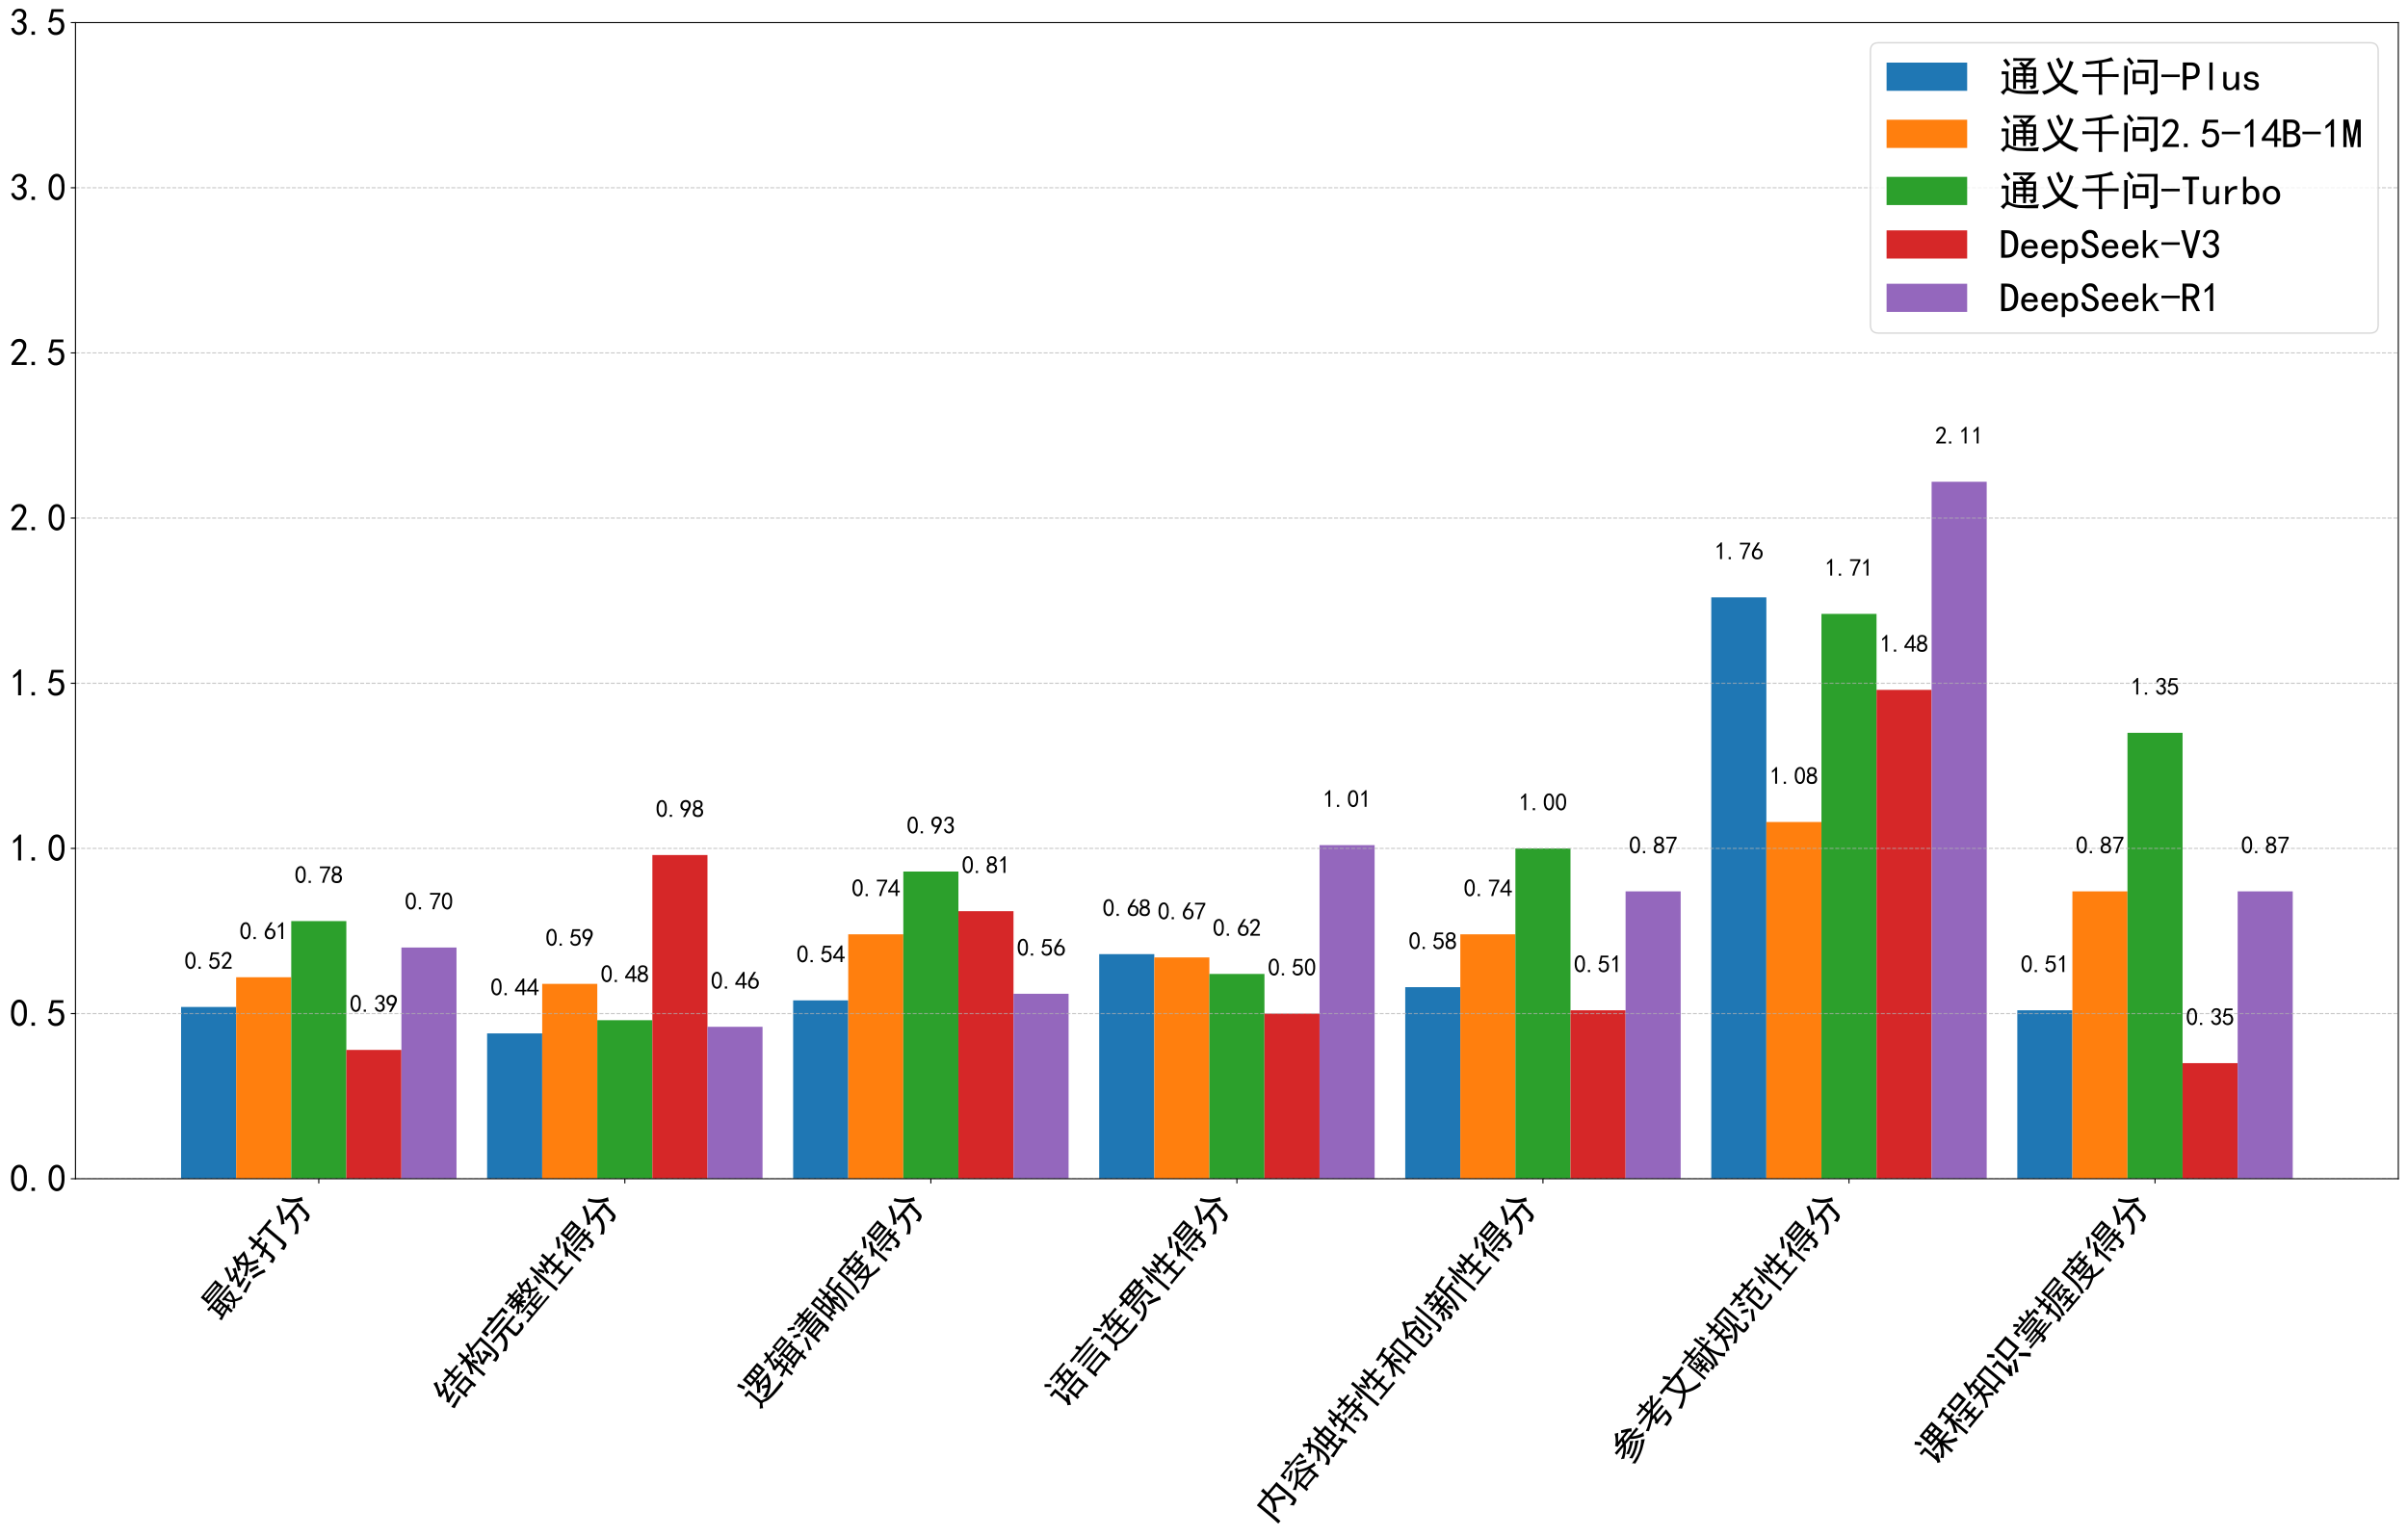 <?xml version="1.0" encoding="utf-8" standalone="no"?>
<!DOCTYPE svg PUBLIC "-//W3C//DTD SVG 1.1//EN"
  "http://www.w3.org/Graphics/SVG/1.1/DTD/svg11.dtd">
<svg xmlns:xlink="http://www.w3.org/1999/xlink" width="1792.77pt" height="1144.756pt" viewBox="0 0 1792.77 1144.756" xmlns="http://www.w3.org/2000/svg" version="1.1">
 <defs>
  <style type="text/css">*{stroke-linejoin: round; stroke-linecap: butt}</style>
 </defs>
 <g id="figure_1">
  <g id="patch_1">
   <path d="M 0 1144.756 
L 1792.77 1144.756 
L 1792.77 0 
L 0 0 
z
" style="fill: #ffffff"/>
  </g>
  <g id="axes_1">
   <g id="patch_2">
    <path d="M 56.2 877.741 
L 1785.57 877.741 
L 1785.57 16.825 
L 56.2 16.825 
z
" style="fill: #ffffff"/>
   </g>
   <g id="patch_3">
    <path d="M 134.808 877.741 
L 175.82 877.741 
L 175.82 749.833 
L 134.808 749.833 
z
" clip-path="url(#p63862a2ec9)" style="fill: #1f77b4"/>
   </g>
   <g id="patch_4">
    <path d="M 362.656 877.741 
L 403.669 877.741 
L 403.669 769.511 
L 362.656 769.511 
z
" clip-path="url(#p63862a2ec9)" style="fill: #1f77b4"/>
   </g>
   <g id="patch_5">
    <path d="M 590.505 877.741 
L 631.517 877.741 
L 631.517 744.914 
L 590.505 744.914 
z
" clip-path="url(#p63862a2ec9)" style="fill: #1f77b4"/>
   </g>
   <g id="patch_6">
    <path d="M 818.353 877.741 
L 859.366 877.741 
L 859.366 710.477 
L 818.353 710.477 
z
" clip-path="url(#p63862a2ec9)" style="fill: #1f77b4"/>
   </g>
   <g id="patch_7">
    <path d="M 1046.202 877.741 
L 1087.214 877.741 
L 1087.214 735.075 
L 1046.202 735.075 
z
" clip-path="url(#p63862a2ec9)" style="fill: #1f77b4"/>
   </g>
   <g id="patch_8">
    <path d="M 1274.05 877.741 
L 1315.063 877.741 
L 1315.063 444.823 
L 1274.05 444.823 
z
" clip-path="url(#p63862a2ec9)" style="fill: #1f77b4"/>
   </g>
   <g id="patch_9">
    <path d="M 1501.899 877.741 
L 1542.911 877.741 
L 1542.911 752.293 
L 1501.899 752.293 
z
" clip-path="url(#p63862a2ec9)" style="fill: #1f77b4"/>
   </g>
   <g id="patch_10">
    <path d="M 175.82 877.741 
L 216.833 877.741 
L 216.833 727.695 
L 175.82 727.695 
z
" clip-path="url(#p63862a2ec9)" style="fill: #ff7f0e"/>
   </g>
   <g id="patch_11">
    <path d="M 403.669 877.741 
L 444.682 877.741 
L 444.682 732.615 
L 403.669 732.615 
z
" clip-path="url(#p63862a2ec9)" style="fill: #ff7f0e"/>
   </g>
   <g id="patch_12">
    <path d="M 631.517 877.741 
L 672.53 877.741 
L 672.53 695.718 
L 631.517 695.718 
z
" clip-path="url(#p63862a2ec9)" style="fill: #ff7f0e"/>
   </g>
   <g id="patch_13">
    <path d="M 859.366 877.741 
L 900.379 877.741 
L 900.379 712.937 
L 859.366 712.937 
z
" clip-path="url(#p63862a2ec9)" style="fill: #ff7f0e"/>
   </g>
   <g id="patch_14">
    <path d="M 1087.214 877.741 
L 1128.227 877.741 
L 1128.227 695.718 
L 1087.214 695.718 
z
" clip-path="url(#p63862a2ec9)" style="fill: #ff7f0e"/>
   </g>
   <g id="patch_15">
    <path d="M 1315.063 877.741 
L 1356.076 877.741 
L 1356.076 612.087 
L 1315.063 612.087 
z
" clip-path="url(#p63862a2ec9)" style="fill: #ff7f0e"/>
   </g>
   <g id="patch_16">
    <path d="M 1542.911 877.741 
L 1583.924 877.741 
L 1583.924 663.742 
L 1542.911 663.742 
z
" clip-path="url(#p63862a2ec9)" style="fill: #ff7f0e"/>
   </g>
   <g id="patch_17">
    <path d="M 216.833 877.741 
L 257.846 877.741 
L 257.846 685.879 
L 216.833 685.879 
z
" clip-path="url(#p63862a2ec9)" style="fill: #2ca02c"/>
   </g>
   <g id="patch_18">
    <path d="M 444.682 877.741 
L 485.694 877.741 
L 485.694 759.672 
L 444.682 759.672 
z
" clip-path="url(#p63862a2ec9)" style="fill: #2ca02c"/>
   </g>
   <g id="patch_19">
    <path d="M 672.53 877.741 
L 713.543 877.741 
L 713.543 648.983 
L 672.53 648.983 
z
" clip-path="url(#p63862a2ec9)" style="fill: #2ca02c"/>
   </g>
   <g id="patch_20">
    <path d="M 900.379 877.741 
L 941.391 877.741 
L 941.391 725.236 
L 900.379 725.236 
z
" clip-path="url(#p63862a2ec9)" style="fill: #2ca02c"/>
   </g>
   <g id="patch_21">
    <path d="M 1128.227 877.741 
L 1169.24 877.741 
L 1169.24 631.765 
L 1128.227 631.765 
z
" clip-path="url(#p63862a2ec9)" style="fill: #2ca02c"/>
   </g>
   <g id="patch_22">
    <path d="M 1356.076 877.741 
L 1397.088 877.741 
L 1397.088 457.122 
L 1356.076 457.122 
z
" clip-path="url(#p63862a2ec9)" style="fill: #2ca02c"/>
   </g>
   <g id="patch_23">
    <path d="M 1583.924 877.741 
L 1624.937 877.741 
L 1624.937 545.673 
L 1583.924 545.673 
z
" clip-path="url(#p63862a2ec9)" style="fill: #2ca02c"/>
   </g>
   <g id="patch_24">
    <path d="M 257.846 877.741 
L 298.859 877.741 
L 298.859 781.81 
L 257.846 781.81 
z
" clip-path="url(#p63862a2ec9)" style="fill: #d62728"/>
   </g>
   <g id="patch_25">
    <path d="M 485.694 877.741 
L 526.707 877.741 
L 526.707 636.684 
L 485.694 636.684 
z
" clip-path="url(#p63862a2ec9)" style="fill: #d62728"/>
   </g>
   <g id="patch_26">
    <path d="M 713.543 877.741 
L 754.556 877.741 
L 754.556 678.5 
L 713.543 678.5 
z
" clip-path="url(#p63862a2ec9)" style="fill: #d62728"/>
   </g>
   <g id="patch_27">
    <path d="M 941.391 877.741 
L 982.404 877.741 
L 982.404 754.753 
L 941.391 754.753 
z
" clip-path="url(#p63862a2ec9)" style="fill: #d62728"/>
   </g>
   <g id="patch_28">
    <path d="M 1169.24 877.741 
L 1210.253 877.741 
L 1210.253 752.293 
L 1169.24 752.293 
z
" clip-path="url(#p63862a2ec9)" style="fill: #d62728"/>
   </g>
   <g id="patch_29">
    <path d="M 1397.088 877.741 
L 1438.101 877.741 
L 1438.101 513.696 
L 1397.088 513.696 
z
" clip-path="url(#p63862a2ec9)" style="fill: #d62728"/>
   </g>
   <g id="patch_30">
    <path d="M 1624.937 877.741 
L 1665.95 877.741 
L 1665.95 791.649 
L 1624.937 791.649 
z
" clip-path="url(#p63862a2ec9)" style="fill: #d62728"/>
   </g>
   <g id="patch_31">
    <path d="M 298.859 877.741 
L 339.871 877.741 
L 339.871 705.558 
L 298.859 705.558 
z
" clip-path="url(#p63862a2ec9)" style="fill: #9467bd"/>
   </g>
   <g id="patch_32">
    <path d="M 526.707 877.741 
L 567.72 877.741 
L 567.72 764.592 
L 526.707 764.592 
z
" clip-path="url(#p63862a2ec9)" style="fill: #9467bd"/>
   </g>
   <g id="patch_33">
    <path d="M 754.556 877.741 
L 795.568 877.741 
L 795.568 739.994 
L 754.556 739.994 
z
" clip-path="url(#p63862a2ec9)" style="fill: #9467bd"/>
   </g>
   <g id="patch_34">
    <path d="M 982.404 877.741 
L 1023.417 877.741 
L 1023.417 629.305 
L 982.404 629.305 
z
" clip-path="url(#p63862a2ec9)" style="fill: #9467bd"/>
   </g>
   <g id="patch_35">
    <path d="M 1210.253 877.741 
L 1251.265 877.741 
L 1251.265 663.742 
L 1210.253 663.742 
z
" clip-path="url(#p63862a2ec9)" style="fill: #9467bd"/>
   </g>
   <g id="patch_36">
    <path d="M 1438.101 877.741 
L 1479.114 877.741 
L 1479.114 358.732 
L 1438.101 358.732 
z
" clip-path="url(#p63862a2ec9)" style="fill: #9467bd"/>
   </g>
   <g id="patch_37">
    <path d="M 1665.95 877.741 
L 1706.962 877.741 
L 1706.962 663.742 
L 1665.95 663.742 
z
" clip-path="url(#p63862a2ec9)" style="fill: #9467bd"/>
   </g>
   <g id="matplotlib.axis_1">
    <g id="xtick_1">
     <g id="line2d_1">
      <defs>
       <path id="mfac13c6808" d="M 0 0 
L 0 3.5 
" style="stroke: #000000; stroke-width: 0.8"/>
      </defs>
      <g>
       <use xlink:href="#mfac13c6808" x="237.34" y="877.741" style="stroke: #000000; stroke-width: 0.8"/>
      </g>
     </g>
     <g id="text_1">
      <!-- 最终打分 -->
      <g transform="translate(162.666 984.81) rotate(-50) scale(0.28 -0.28)">
       <defs>
        <path id="SimHei-6700" d="M 475 275 
Q 675 300 1100 350 
L 1100 2450 
Q 775 2450 425 2425 
L 425 2850 
Q 775 2825 1125 2825 
L 5025 2825 
Q 5475 2825 5900 2850 
L 5900 2425 
Q 5475 2450 5025 2450 
L 3050 2450 
L 3050 675 
L 3400 775 
Q 3400 550 3425 400 
Q 3225 350 3050 325 
Q 3050 -125 3075 -550 
L 2600 -550 
Q 2625 -125 2625 250 
Q 2350 200 1812 87 
Q 1275 -25 650 -175 
Q 575 100 475 275 
z
M 5100 4925 
Q 5075 4600 5075 4325 
L 5075 3875 
Q 5075 3600 5100 3250 
L 1275 3250 
Q 1300 3600 1300 3875 
L 1300 4325 
Q 1300 4600 1275 4925 
L 5100 4925 
z
M 3300 2050 
Q 3750 2025 4125 2025 
L 5375 2025 
Q 5100 975 4725 400 
Q 5350 0 5925 -100 
Q 5700 -275 5650 -500 
Q 5025 -300 4475 150 
Q 4150 -200 3600 -575 
Q 3500 -425 3250 -275 
Q 3775 -100 4150 350 
Q 3725 775 3500 1675 
L 3300 1675 
L 3300 2050 
z
M 4600 4250 
L 4600 4600 
L 1750 4600 
L 1750 4250 
L 4600 4250 
z
M 4600 3575 
L 4600 3900 
L 1750 3900 
L 1750 3575 
L 4600 3575 
z
M 3900 1675 
Q 4000 1075 4400 625 
Q 4700 1050 4850 1675 
L 3900 1675 
z
M 2625 1250 
L 2625 1675 
L 1525 1675 
L 1525 1250 
L 2625 1250 
z
M 2625 575 
L 2625 925 
L 1525 925 
L 1525 425 
L 2625 575 
z
M 2625 2025 
L 2625 2450 
L 1525 2450 
L 1525 2025 
L 2625 2025 
z
" transform="scale(0.016)"/>
        <path id="SimHei-7ec8" d="M 4075 4950 
Q 3950 4800 3750 4400 
L 5600 4400 
Q 5375 3825 5162 3450 
Q 4950 3075 4575 2625 
Q 4900 2350 5350 2100 
Q 5800 1850 6075 1775 
Q 5850 1575 5725 1325 
Q 4950 1700 4250 2325 
Q 4000 2100 3587 1837 
Q 3175 1575 2675 1300 
Q 2575 1550 2325 1725 
Q 2850 1900 3300 2162 
Q 3750 2425 3950 2625 
Q 3575 3100 3350 3625 
Q 3050 3100 2800 2750 
Q 2550 2950 2375 3025 
Q 2650 3325 2862 3662 
Q 3075 4000 3250 4375 
Q 3425 4750 3550 5200 
Q 3850 5025 4075 4950 
z
M 2225 1200 
Q 2075 1175 1587 1125 
Q 1100 1075 550 950 
Q 475 1175 350 1475 
Q 600 1550 862 1900 
Q 1125 2250 1375 2700 
Q 1225 2700 950 2650 
Q 675 2600 475 2500 
Q 375 2800 225 3025 
Q 550 3275 825 3875 
Q 1100 4475 1275 5075 
Q 1575 4900 1800 4825 
Q 1650 4600 1400 4125 
Q 1150 3650 825 3025 
Q 1000 3025 1600 3075 
Q 1900 3550 2075 3975 
Q 2400 3750 2575 3675 
Q 2325 3350 1962 2800 
Q 1600 2250 1075 1525 
Q 1300 1525 2200 1650 
Q 2200 1400 2225 1200 
z
M 3250 725 
Q 4900 150 5425 -125 
Q 5325 -325 5200 -625 
Q 4525 -225 4050 -62 
Q 3575 100 3025 250 
Q 3175 500 3250 725 
z
M 2350 100 
Q 1900 25 1387 -87 
Q 875 -200 475 -375 
Q 425 -125 275 175 
Q 1025 250 2375 575 
Q 2350 350 2350 100 
z
M 3725 1750 
Q 4175 1575 4550 1437 
Q 4925 1300 5275 1150 
Q 5150 975 5050 700 
Q 4750 850 4400 987 
Q 4050 1125 3525 1275 
Q 3675 1500 3725 1750 
z
M 4275 2950 
Q 4675 3375 4925 4000 
L 3650 4000 
Q 3925 3325 4275 2950 
z
" transform="scale(0.016)"/>
        <path id="SimHei-6253" d="M 1900 1875 
L 1900 175 
Q 1900 -225 1712 -350 
Q 1525 -475 850 -575 
Q 800 -225 675 25 
Q 1250 -25 1325 50 
Q 1400 125 1400 325 
L 1400 1700 
Q 750 1475 475 1325 
Q 400 1575 275 1850 
Q 650 1925 1400 2150 
L 1400 3425 
Q 825 3425 400 3375 
L 400 3875 
Q 800 3850 1400 3850 
Q 1400 4625 1375 5225 
L 1925 5225 
Q 1900 4650 1900 3850 
Q 2475 3850 2875 3875 
L 2875 3400 
Q 2475 3425 1900 3425 
L 1900 2325 
Q 2300 2425 2775 2650 
Q 2775 2400 2800 2175 
L 1900 1875 
z
M 5175 4550 
Q 5725 4550 6100 4600 
L 6100 4075 
Q 5625 4100 4850 4100 
L 4850 75 
Q 4825 -350 4512 -450 
Q 4200 -550 3725 -625 
Q 3675 -300 3475 -50 
Q 4075 -50 4200 25 
Q 4325 100 4325 375 
L 4325 4100 
L 3625 4100 
Q 3075 4100 2875 4075 
L 2875 4600 
Q 3400 4550 3350 4550 
L 5175 4550 
z
" transform="scale(0.016)"/>
        <path id="SimHei-5206" d="M 1000 -650 
Q 825 -375 575 -225 
Q 975 -75 1300 137 
Q 1625 350 1875 662 
Q 2125 975 2250 1350 
Q 2375 1725 2425 2275 
Q 1850 2275 1500 2250 
L 1500 2775 
Q 1900 2750 2525 2750 
L 5025 2750 
Q 4975 2375 4950 2100 
L 4750 250 
Q 4700 -200 4350 -350 
Q 4000 -500 3575 -525 
Q 3550 -275 3325 50 
Q 3850 25 4037 87 
Q 4225 150 4275 525 
L 4450 2275 
L 2950 2275 
Q 2875 1625 2737 1187 
Q 2600 750 2350 425 
Q 2100 100 1750 -175 
Q 1400 -450 1000 -650 
z
M 3950 5175 
Q 4125 4650 4662 3975 
Q 5200 3300 6175 2800 
Q 5975 2625 5775 2275 
Q 5325 2600 4987 2887 
Q 4650 3175 4425 3425 
Q 4200 3675 3925 4137 
Q 3650 4600 3475 5000 
Q 3750 5075 3950 5175 
z
M 2700 4825 
Q 2475 4425 2325 4125 
Q 2175 3825 2025 3587 
Q 1875 3350 1575 2950 
Q 1275 2550 850 2125 
Q 625 2350 400 2475 
Q 900 2925 1187 3300 
Q 1475 3675 1737 4112 
Q 2000 4550 2200 5075 
Q 2400 4925 2700 4825 
z
" transform="scale(0.016)"/>
       </defs>
       <use xlink:href="#SimHei-6700"/>
       <use xlink:href="#SimHei-7ec8" x="100"/>
       <use xlink:href="#SimHei-6253" x="200"/>
       <use xlink:href="#SimHei-5206" x="300"/>
      </g>
     </g>
    </g>
    <g id="xtick_2">
     <g id="line2d_2">
      <g>
       <use xlink:href="#mfac13c6808" x="465.188" y="877.741" style="stroke: #000000; stroke-width: 0.8"/>
      </g>
     </g>
     <g id="text_2">
      <!-- 结构完整性得分 -->
      <g transform="translate(336.521 1049.438) rotate(-50) scale(0.28 -0.28)">
       <defs>
        <path id="SimHei-7ed3" d="M 5725 1925 
Q 5700 1600 5700 1200 
L 5700 350 
Q 5700 -125 5725 -475 
L 5225 -475 
L 5225 0 
L 3525 0 
L 3525 -525 
L 3025 -525 
Q 3050 125 3050 325 
L 3050 1250 
Q 3050 1550 3025 1925 
L 5725 1925 
z
M 1900 4850 
Q 1700 4600 1475 4200 
Q 1250 3800 925 3200 
Q 1475 3225 1725 3225 
Q 1950 3625 2100 4000 
Q 2350 3825 2650 3675 
Q 2525 3575 2212 3125 
Q 1900 2675 1225 1650 
Q 2050 1775 2525 1850 
Q 2450 1575 2450 1375 
Q 2225 1350 1650 1275 
Q 1075 1200 525 1050 
Q 425 1300 350 1550 
Q 650 1625 950 2012 
Q 1250 2400 1475 2825 
Q 1300 2825 962 2787 
Q 625 2750 375 2675 
Q 300 2925 225 3150 
Q 500 3375 812 3925 
Q 1125 4475 1300 5125 
Q 1600 4975 1900 4850 
z
M 4075 4175 
Q 4075 4600 4050 5175 
L 4575 5175 
Q 4550 4725 4550 4175 
L 5275 4175 
Q 5750 4175 6150 4200 
L 6150 3750 
Q 5750 3775 5300 3775 
L 4550 3775 
L 4550 2950 
L 5125 2950 
Q 5475 2950 5825 2975 
L 5825 2525 
Q 5525 2550 5100 2550 
L 3650 2550 
Q 3225 2550 2900 2525 
L 2900 2975 
Q 3225 2950 3600 2950 
L 4075 2950 
L 4075 3775 
L 3525 3775 
Q 3075 3775 2675 3750 
L 2675 4200 
Q 3000 4175 3475 4175 
L 4075 4175 
z
M 5225 400 
L 5225 1525 
L 3525 1525 
L 3525 400 
L 5225 400 
z
M 2575 650 
Q 2500 425 2525 175 
Q 2050 100 1450 0 
Q 850 -100 425 -225 
Q 325 100 225 350 
Q 750 375 1175 437 
Q 1600 500 2575 650 
z
" transform="scale(0.016)"/>
        <path id="SimHei-6784" d="M 2250 1625 
Q 2050 2100 1825 2475 
L 1825 575 
Q 1825 50 1850 -500 
L 1325 -500 
Q 1350 75 1350 575 
L 1350 2375 
Q 1075 1750 525 1000 
Q 375 1200 175 1400 
Q 625 1900 912 2512 
Q 1200 3125 1250 3500 
Q 850 3500 475 3475 
L 475 3925 
Q 850 3900 1350 3900 
L 1350 4475 
Q 1350 4850 1325 5150 
L 1850 5150 
Q 1825 4900 1825 4475 
L 1825 3900 
Q 2150 3900 2525 3925 
L 2525 3475 
Q 2150 3500 1825 3500 
L 1825 2525 
Q 2025 2625 2225 2750 
Q 2475 2300 2700 1875 
Q 2475 1775 2250 1625 
z
M 4000 5050 
Q 3875 4875 3762 4625 
Q 3650 4375 3550 4125 
L 6025 4125 
Q 6000 3750 5975 3200 
Q 5975 1675 5875 350 
Q 5775 -200 5462 -337 
Q 5150 -475 4500 -525 
Q 4450 -250 4300 50 
Q 4825 25 5100 75 
Q 5375 125 5425 725 
Q 5525 2125 5500 3700 
L 3375 3700 
Q 3150 3200 2875 2750 
Q 2675 2900 2450 2975 
Q 2825 3525 3075 4150 
Q 3325 4775 3425 5250 
Q 3725 5100 4000 5050 
z
M 4450 1050 
Q 4175 1025 3662 950 
Q 3150 875 2800 725 
Q 2700 1025 2575 1300 
Q 2725 1350 2925 1675 
Q 3125 2000 3250 2337 
Q 3375 2675 3500 3150 
Q 3800 3025 4075 2875 
Q 3925 2725 3637 2162 
Q 3350 1600 3175 1350 
Q 3725 1375 4375 1425 
Q 4275 1775 4125 2175 
L 4625 2325 
Q 4775 1900 4900 1525 
Q 5025 1150 5075 800 
Q 4800 750 4550 650 
Q 4500 875 4450 1050 
z
" transform="scale(0.016)"/>
        <path id="SimHei-5b8c" d="M 5125 2250 
Q 5600 2250 6025 2275 
L 6025 1800 
Q 5600 1825 5125 1825 
L 4050 1825 
L 4050 250 
Q 4050 25 4237 12 
Q 4425 0 4750 0 
Q 5100 0 5237 75 
Q 5375 150 5425 675 
Q 5775 475 6050 425 
Q 5900 -75 5712 -250 
Q 5525 -425 5300 -450 
L 4050 -450 
Q 3525 -425 3525 25 
L 3525 1825 
L 2625 1825 
Q 2600 1225 2400 725 
Q 2200 225 1700 -150 
Q 1200 -525 700 -700 
Q 500 -450 250 -250 
Q 925 -50 1300 212 
Q 1675 475 1837 800 
Q 2000 1125 2075 1825 
L 1300 1825 
Q 750 1825 350 1800 
L 350 2275 
Q 775 2250 1300 2250 
L 5125 2250 
z
M 2600 5000 
Q 2775 5100 3050 5275 
Q 3375 4850 3550 4500 
L 5900 4500 
Q 5850 4150 5850 3850 
Q 5850 3575 5900 3300 
L 5350 3300 
L 5350 4075 
L 1025 4075 
L 1025 3300 
L 450 3300 
Q 475 3625 475 3925 
Q 475 4225 450 4500 
L 2925 4500 
Q 2825 4675 2600 5000 
z
M 3900 3375 
Q 4375 3375 4800 3400 
L 4800 2900 
Q 4375 2925 3900 2925 
L 2350 2925 
Q 1875 2925 1425 2900 
L 1425 3400 
Q 1875 3375 2350 3375 
L 3900 3375 
z
" transform="scale(0.016)"/>
        <path id="SimHei-6574" d="M 2400 2825 
Q 2700 2650 3050 2300 
L 2725 1975 
Q 2475 2275 2175 2500 
L 2175 1875 
L 1700 1875 
L 1700 2525 
Q 1425 2250 1200 2100 
Q 975 1950 550 1650 
Q 450 1875 200 2025 
Q 525 2150 862 2350 
Q 1200 2550 1450 2825 
L 525 2825 
Q 550 3125 550 3375 
Q 550 3650 525 3900 
L 1700 3900 
L 1700 4250 
Q 750 4250 375 4225 
L 375 4625 
Q 750 4600 1700 4600 
Q 1700 4875 1675 5175 
L 2200 5175 
Q 2175 4875 2175 4600 
Q 3050 4600 3425 4625 
L 3425 4225 
Q 3050 4250 2175 4250 
L 2175 3900 
L 3275 3900 
Q 3250 3650 3250 3375 
Q 3250 3125 3275 2825 
L 2400 2825 
z
M 4675 1675 
Q 5050 1675 5475 1700 
L 5475 1300 
Q 5050 1325 3425 1325 
L 3425 850 
Q 4925 850 5300 875 
L 5300 475 
Q 4925 500 3425 500 
L 3425 -50 
L 5175 -50 
Q 5550 -50 6025 -25 
L 6025 -425 
Q 5550 -400 5200 -400 
L 1200 -400 
Q 850 -400 375 -425 
L 375 -25 
Q 875 -50 1550 -50 
Q 1550 650 1525 950 
L 2050 950 
Q 2025 725 2025 -50 
L 2975 -50 
L 2975 1325 
Q 1350 1325 950 1300 
L 950 1700 
Q 1350 1675 1700 1675 
L 4675 1675 
z
M 3700 3225 
Q 3525 3350 3325 3450 
Q 3675 3825 3900 4375 
Q 4125 4925 4175 5200 
Q 4375 5125 4725 5025 
Q 4625 4925 4375 4425 
L 5425 4425 
Q 5725 4425 6100 4450 
L 6100 4050 
Q 5750 4075 5625 4075 
Q 5475 3275 4975 2725 
Q 5425 2425 6025 2350 
Q 5875 2175 5800 1875 
Q 5450 1975 5187 2112 
Q 4925 2250 4700 2450 
Q 4250 2125 3725 1875 
Q 3625 2075 3400 2275 
Q 3950 2400 4375 2725 
Q 4175 2950 3875 3450 
L 3700 3225 
z
M 4100 3825 
Q 4425 3250 4700 3000 
Q 5025 3425 5150 4075 
L 4250 4075 
L 4100 3825 
z
M 1700 3175 
L 1700 3550 
L 1000 3550 
L 1000 3175 
L 1700 3175 
z
M 2825 3175 
L 2825 3550 
L 2175 3550 
L 2175 3175 
L 2825 3175 
z
" transform="scale(0.016)"/>
        <path id="SimHei-6027" d="M 3450 4525 
Q 3325 4075 3275 3750 
L 4050 3750 
L 4050 4275 
Q 4050 4700 4025 5100 
L 4550 5100 
Q 4525 4700 4525 4275 
L 4525 3750 
L 5025 3750 
Q 5350 3750 5800 3775 
L 5800 3300 
Q 5350 3325 5025 3325 
L 4525 3325 
L 4525 2000 
L 4975 2000 
Q 5350 2000 5725 2025 
L 5725 1550 
Q 5350 1575 4975 1575 
L 4525 1575 
L 4525 25 
L 5200 25 
Q 5625 25 6025 50 
L 6025 -400 
Q 5625 -375 5200 -375 
L 3275 -375 
Q 2825 -375 2400 -400 
L 2400 50 
Q 2825 25 3250 25 
L 4050 25 
L 4050 1575 
L 3625 1575 
Q 3300 1575 2875 1550 
L 2875 2025 
Q 3200 2000 3625 2000 
L 4050 2000 
L 4050 3325 
L 3175 3325 
Q 3100 2950 2775 2225 
Q 2500 2375 2325 2400 
Q 2675 3125 2775 3650 
Q 2875 4175 2950 4650 
Q 3200 4575 3450 4525 
z
M 1700 5150 
Q 1675 4650 1675 4175 
L 1675 425 
Q 1675 -100 1700 -625 
L 1175 -625 
Q 1200 -100 1200 425 
L 1200 4175 
Q 1200 4700 1175 5150 
L 1700 5150 
z
M 975 3725 
Q 825 2675 700 2150 
Q 450 2200 250 2250 
Q 425 2900 525 3800 
Q 725 3775 975 3725 
z
M 2125 4025 
Q 2325 3625 2525 3000 
Q 2300 2925 2125 2825 
Q 1950 3375 1750 3850 
Q 1950 3950 2125 4025 
z
" transform="scale(0.016)"/>
        <path id="SimHei-5f97" d="M 5575 4975 
Q 5550 4625 5550 3950 
Q 5550 3300 5575 2900 
L 2675 2900 
Q 2700 3300 2700 3950 
Q 2700 4600 2675 4975 
L 5575 4975 
z
M 1950 1625 
Q 2400 1600 2950 1600 
L 4775 1600 
L 4775 2100 
L 3125 2100 
Q 2700 2100 2325 2075 
L 2325 2500 
Q 2700 2475 3125 2475 
L 5000 2475 
Q 5525 2475 5900 2500 
L 5900 2075 
Q 5575 2100 5225 2100 
L 5225 1600 
Q 5675 1600 6075 1625 
L 6075 1175 
Q 5700 1200 5225 1200 
L 5225 250 
Q 5250 -275 4950 -400 
Q 4650 -525 4175 -600 
Q 4125 -350 3975 -25 
Q 4550 -25 4675 62 
Q 4800 150 4775 425 
L 4775 1200 
L 2950 1200 
Q 2400 1200 1950 1175 
L 1950 1625 
z
M 1150 -550 
Q 1175 125 1175 575 
L 1175 2075 
Q 950 1825 625 1500 
Q 475 1750 275 1925 
Q 775 2300 1150 2775 
Q 1525 3250 1800 3775 
Q 2000 3600 2275 3450 
Q 2050 3150 1625 2575 
L 1625 575 
Q 1625 125 1650 -550 
L 1150 -550 
z
M 2150 4875 
Q 1450 4000 825 3375 
Q 675 3575 475 3750 
Q 1175 4325 1700 5200 
Q 1900 5025 2150 4875 
z
M 5100 3300 
L 5100 3775 
L 3150 3775 
L 3150 3300 
L 5100 3300 
z
M 5100 4150 
L 5100 4600 
L 3150 4600 
L 3150 4150 
L 5100 4150 
z
M 2950 1050 
Q 3325 525 3550 175 
Q 3375 75 3100 -125 
Q 2950 275 2575 750 
Q 2800 900 2950 1050 
z
" transform="scale(0.016)"/>
       </defs>
       <use xlink:href="#SimHei-7ed3"/>
       <use xlink:href="#SimHei-6784" x="100"/>
       <use xlink:href="#SimHei-5b8c" x="200"/>
       <use xlink:href="#SimHei-6574" x="300"/>
       <use xlink:href="#SimHei-6027" x="400"/>
       <use xlink:href="#SimHei-5f97" x="500"/>
       <use xlink:href="#SimHei-5206" x="600"/>
      </g>
     </g>
    </g>
    <g id="xtick_3">
     <g id="line2d_3">
      <g>
       <use xlink:href="#mfac13c6808" x="693.037" y="877.741" style="stroke: #000000; stroke-width: 0.8"/>
      </g>
     </g>
     <g id="text_3">
      <!-- 逻辑清晰度得分 -->
      <g transform="translate(564.369 1049.298) rotate(-50) scale(0.28 -0.28)">
       <defs>
        <path id="SimHei-903b" d="M 3825 3025 
Q 3625 2875 3450 2675 
L 5675 2675 
Q 5175 1600 4625 1150 
Q 4075 700 3625 512 
Q 3175 325 2400 150 
Q 2300 450 2075 675 
Q 2500 725 2962 812 
Q 3425 900 3775 1100 
Q 3400 1425 3050 1650 
Q 3275 1875 3375 2025 
Q 3875 1675 4175 1400 
Q 4600 1725 4900 2275 
L 3200 2275 
Q 2800 1850 2350 1475 
Q 2125 1700 1925 1850 
Q 2825 2450 3275 3325 
L 2075 3325 
Q 2100 3800 2100 4200 
Q 2100 4625 2075 5075 
L 5800 5075 
Q 5775 4775 5775 4175 
Q 5775 3600 5800 3325 
L 3350 3325 
Q 3575 3150 3825 3025 
z
M 1450 3200 
Q 1425 2700 1425 2275 
L 1425 575 
Q 2150 -25 3700 -25 
Q 5275 -25 6175 75 
Q 6000 -225 5950 -525 
Q 4850 -525 4137 -512 
Q 3425 -500 2937 -437 
Q 2450 -375 2162 -287 
Q 1875 -200 1600 -12 
Q 1325 175 1150 0 
Q 975 -175 650 -550 
Q 500 -350 225 -175 
Q 600 100 975 425 
L 975 2800 
Q 650 2800 275 2775 
L 275 3225 
Q 650 3200 1450 3200 
z
M 3225 3700 
L 3225 4675 
L 2575 4675 
L 2575 3700 
L 3225 3700 
z
M 1150 5225 
Q 1425 4350 1500 4050 
Q 1225 3975 1025 3850 
Q 875 4475 650 5100 
Q 875 5150 1150 5225 
z
M 5300 3700 
L 5300 4675 
L 4675 4675 
L 4675 3700 
L 5300 3700 
z
M 4250 3700 
L 4250 4675 
L 3650 4675 
L 3650 3700 
L 4250 3700 
z
" transform="scale(0.016)"/>
        <path id="SimHei-8f91" d="M 6100 700 
Q 6075 450 6075 300 
Q 6000 300 5500 225 
Q 5500 -200 5525 -675 
L 5050 -675 
Q 5075 -275 5075 150 
Q 3325 -50 2800 -200 
L 2650 300 
L 3150 350 
L 3150 2725 
Q 2900 2725 2650 2700 
L 2650 3125 
Q 3025 3100 3450 3100 
L 5500 3100 
Q 5725 3100 6025 3125 
L 6025 2700 
Q 5800 2725 5500 2725 
L 5500 600 
Q 5750 650 6100 700 
z
M 2875 1000 
Q 2550 900 2050 750 
Q 2050 75 2075 -650 
L 1600 -650 
Q 1625 75 1625 650 
Q 775 425 475 325 
Q 425 450 300 800 
Q 600 825 1625 1075 
L 1625 2000 
L 1025 2000 
Q 725 2000 525 1925 
L 350 2375 
Q 575 2450 762 2887 
Q 950 3325 1125 3950 
Q 900 3950 325 3925 
L 325 4350 
Q 1000 4325 1225 4325 
Q 1375 4800 1450 5200 
Q 1650 5100 1950 5050 
Q 1800 4700 1675 4325 
Q 2375 4325 2925 4350 
L 2925 3925 
Q 2300 3950 1575 3950 
Q 1400 3425 1025 2400 
L 1625 2400 
Q 1625 2925 1600 3300 
L 2075 3300 
Q 2050 2950 2050 2400 
L 2775 2400 
L 2775 2000 
L 2050 2000 
L 2050 1150 
Q 2525 1275 2875 1400 
L 2875 1000 
z
M 5600 4825 
Q 5575 4550 5575 4150 
Q 5575 3775 5600 3500 
L 3150 3500 
Q 3175 3850 3175 4200 
Q 3175 4550 3150 4825 
L 5600 4825 
z
M 5150 3850 
L 5150 4475 
L 3575 4475 
L 3575 3850 
L 5150 3850 
z
M 5075 1325 
L 5075 1850 
L 3575 1850 
L 3575 1325 
L 5075 1325 
z
M 5075 2200 
L 5075 2725 
L 3575 2725 
L 3575 2200 
L 5075 2200 
z
M 5075 550 
L 5075 975 
L 3575 975 
L 3575 375 
L 5075 550 
z
" transform="scale(0.016)"/>
        <path id="SimHei-6e05" d="M 4500 -125 
Q 5000 -125 5000 25 
L 5000 375 
L 2925 375 
L 2925 -600 
L 2425 -600 
Q 2450 -150 2450 300 
L 2450 1425 
Q 2450 1775 2425 2300 
L 5525 2300 
Q 5500 1825 5500 1450 
L 5500 -75 
Q 5500 -325 5375 -412 
Q 5250 -500 4775 -625 
Q 4750 -400 4500 -125 
z
M 4175 3450 
L 4175 3025 
L 4975 3025 
Q 5500 3025 6000 3050 
L 6000 2625 
Q 5450 2650 4925 2650 
L 3200 2650 
Q 2425 2650 1900 2625 
L 1900 3050 
Q 2400 3025 3100 3025 
L 3675 3025 
L 3675 3450 
L 3175 3450 
Q 2750 3450 2300 3425 
L 2300 3850 
Q 2750 3825 3175 3825 
L 3675 3825 
L 3675 4225 
L 3225 4225 
Q 2600 4225 2125 4200 
L 2125 4625 
Q 2600 4600 3200 4600 
L 3675 4600 
Q 3675 4900 3650 5175 
L 4200 5175 
Q 4175 4850 4175 4600 
L 4875 4600 
Q 5200 4600 5750 4625 
L 5750 4200 
Q 5200 4225 4900 4225 
L 4175 4225 
L 4175 3825 
L 4675 3825 
Q 4875 3825 5675 3850 
L 5675 3425 
Q 4900 3450 4700 3450 
L 4175 3450 
z
M 1875 1500 
Q 1700 1200 1362 525 
Q 1025 -150 825 -525 
Q 575 -275 375 -175 
Q 1000 600 1500 1800 
Q 1675 1650 1875 1500 
z
M 5000 1500 
L 5000 1925 
L 2925 1925 
L 2925 1500 
L 5000 1500 
z
M 5000 750 
L 5000 1125 
L 2925 1125 
L 2925 750 
L 5000 750 
z
M 1325 2350 
Q 1050 2575 800 2737 
Q 550 2900 325 3025 
Q 450 3200 575 3425 
Q 850 3250 1137 3087 
Q 1425 2925 1650 2800 
Q 1475 2575 1325 2350 
z
M 950 4900 
Q 1650 4400 1925 4175 
Q 1725 4000 1575 3800 
Q 1375 4000 1100 4225 
Q 825 4450 625 4575 
Q 825 4750 950 4900 
z
" transform="scale(0.016)"/>
        <path id="SimHei-6670" d="M 1925 4600 
Q 1900 4000 1900 3425 
L 1900 1475 
Q 1900 900 1925 300 
L 1475 300 
L 1475 700 
L 775 700 
L 775 -50 
L 325 -50 
Q 350 625 350 1275 
L 350 3425 
Q 350 4000 325 4600 
L 1925 4600 
z
M 6175 4450 
Q 5800 4425 5475 4375 
Q 5150 4325 4650 4275 
L 4650 3225 
Q 5925 3225 6175 3250 
L 6175 2825 
Q 5875 2850 5675 2850 
L 5675 675 
Q 5675 175 5700 -450 
L 5225 -450 
Q 5250 175 5250 675 
L 5250 2850 
L 4650 2850 
Q 4725 725 3900 -450 
Q 3750 -250 3425 -150 
Q 3725 175 3912 637 
Q 4100 1100 4162 1687 
Q 4225 2275 4212 3175 
Q 4200 4075 4150 4600 
Q 4500 4600 5012 4712 
Q 5525 4825 5800 4925 
Q 6000 4650 6175 4450 
z
M 2825 3675 
Q 2825 4525 2800 5075 
L 3275 5075 
Q 3250 4575 3250 3675 
L 3875 3675 
L 3875 3300 
L 3250 3300 
L 3250 2350 
Q 3400 2425 3525 2525 
Q 3875 2050 4050 1750 
Q 3800 1625 3650 1475 
Q 3500 1800 3250 2175 
L 3250 700 
Q 3250 175 3275 -475 
L 2800 -475 
Q 2825 200 2825 700 
L 2825 2125 
Q 2675 1525 2325 825 
Q 2150 1075 1925 1175 
Q 2125 1425 2350 1925 
Q 2575 2425 2750 3300 
L 2200 3300 
L 2200 3675 
L 2825 3675 
z
M 1475 1075 
L 1475 2550 
L 775 2550 
L 775 1075 
L 1475 1075 
z
M 1475 2925 
L 1475 4225 
L 775 4225 
L 775 2925 
L 1475 2925 
z
" transform="scale(0.016)"/>
        <path id="SimHei-5ea6" d="M 1750 1675 
Q 2450 1650 2875 1650 
L 5200 1650 
Q 4975 1250 4650 850 
Q 4325 450 4025 200 
Q 4350 50 4950 -50 
Q 5550 -150 6100 -150 
Q 5950 -300 5825 -650 
Q 5100 -550 4550 -412 
Q 4000 -275 3625 -100 
Q 3100 -325 2587 -462 
Q 2075 -600 1525 -675 
Q 1450 -475 1225 -250 
Q 1675 -250 2250 -125 
Q 2825 0 3250 200 
Q 2825 550 2400 1275 
L 1750 1250 
L 1750 1675 
z
M 2975 5075 
Q 3250 5150 3475 5250 
Q 3625 4975 3775 4525 
L 4700 4525 
Q 4975 4525 5700 4550 
L 5700 4100 
Q 5000 4125 4650 4125 
L 1375 4125 
Q 1375 3000 1350 2312 
Q 1325 1625 1212 950 
Q 1100 275 725 -525 
Q 500 -375 250 -300 
Q 650 400 762 1075 
Q 875 1750 887 2800 
Q 900 3850 875 4525 
L 3200 4525 
Q 3100 4850 2975 5075 
z
M 2475 3300 
Q 2475 3700 2450 3925 
L 2975 3925 
Q 2950 3725 2950 3300 
L 4300 3300 
Q 4300 3700 4275 3950 
L 4800 3950 
Q 4775 3650 4775 3300 
Q 5325 3300 5725 3325 
L 5725 2900 
Q 5350 2925 4775 2925 
Q 4775 2250 4800 1950 
L 2450 1950 
Q 2475 2350 2475 2925 
Q 2175 2925 1600 2900 
L 1600 3325 
Q 2175 3300 2475 3300 
z
M 4300 2350 
L 4300 2925 
L 2950 2925 
L 2950 2350 
L 4300 2350 
z
M 2875 1275 
Q 3200 775 3650 425 
Q 4025 700 4425 1275 
L 2900 1275 
L 2875 1275 
z
" transform="scale(0.016)"/>
       </defs>
       <use xlink:href="#SimHei-903b"/>
       <use xlink:href="#SimHei-8f91" x="100"/>
       <use xlink:href="#SimHei-6e05" x="200"/>
       <use xlink:href="#SimHei-6670" x="300"/>
       <use xlink:href="#SimHei-5ea6" x="400"/>
       <use xlink:href="#SimHei-5f97" x="500"/>
       <use xlink:href="#SimHei-5206" x="600"/>
      </g>
     </g>
    </g>
    <g id="xtick_4">
     <g id="line2d_4">
      <g>
       <use xlink:href="#mfac13c6808" x="920.885" y="877.741" style="stroke: #000000; stroke-width: 0.8"/>
      </g>
     </g>
     <g id="text_4">
      <!-- 语言连贯性得分 -->
      <g transform="translate(792.217 1049.228) rotate(-50) scale(0.28 -0.28)">
       <defs>
        <path id="SimHei-8bed" d="M 5100 5050 
Q 5500 5050 5875 5075 
L 5875 4675 
Q 5500 4700 4125 4700 
L 4000 3975 
L 5550 3975 
L 5400 2600 
Q 5775 2600 6150 2625 
L 6150 2200 
Q 5825 2225 5600 2225 
L 3000 2225 
Q 2550 2225 2075 2200 
L 2075 2625 
Q 2425 2600 3200 2600 
L 3400 3625 
Q 2900 3625 2450 3575 
L 2450 4025 
Q 2975 4000 3525 4000 
L 3625 4700 
Q 2725 4700 2250 4675 
L 2250 5075 
Q 2700 5050 3200 5050 
L 5100 5050 
z
M 5600 1650 
Q 5575 1350 5575 925 
L 5575 75 
Q 5575 -300 5600 -625 
L 5100 -625 
L 5100 -250 
L 3200 -250 
L 3200 -650 
L 2700 -650 
Q 2725 -325 2725 25 
L 2725 800 
Q 2725 1350 2700 1650 
L 5600 1650 
z
M 2050 1400 
Q 2175 1200 2375 925 
Q 2050 600 1812 312 
Q 1575 25 1275 -425 
Q 1100 -225 825 -25 
Q 975 125 1062 250 
Q 1150 375 1150 650 
L 1150 2875 
L 925 2875 
Q 600 2875 225 2850 
L 225 3325 
Q 575 3300 925 3300 
L 1650 3300 
Q 1625 2800 1625 2275 
L 1625 825 
Q 1900 1150 2050 1400 
z
M 5100 150 
L 5100 1225 
L 3200 1225 
L 3200 150 
L 5100 150 
z
M 4850 2600 
L 5000 3600 
L 3900 3600 
L 3700 2600 
L 4850 2600 
z
M 1425 3975 
Q 1000 4575 725 4825 
Q 875 5000 1075 5150 
Q 1300 4900 1800 4300 
Q 1600 4150 1425 3975 
z
" transform="scale(0.016)"/>
        <path id="SimHei-8a00" d="M 5150 1500 
Q 5125 1000 5125 475 
Q 5125 -50 5150 -575 
L 4625 -575 
L 4625 -175 
L 1725 -175 
L 1725 -575 
L 1225 -575 
Q 1250 -75 1250 450 
Q 1250 975 1225 1500 
L 5150 1500 
z
M 4625 225 
L 4625 1125 
L 1725 1125 
L 1725 225 
L 4625 225 
z
M 3125 5225 
Q 3325 4800 3450 4425 
L 4925 4425 
Q 5325 4425 5850 4450 
L 5850 4000 
Q 5325 4025 5075 4025 
L 1425 4025 
Q 1050 4025 500 4000 
L 500 4450 
Q 1050 4425 1275 4425 
L 2875 4425 
Q 2825 4650 2600 5050 
Q 2825 5075 3125 5225 
z
M 4300 3425 
Q 4625 3425 5125 3450 
L 5125 3000 
Q 4650 3050 4300 3050 
L 2000 3050 
Q 1650 3050 1200 3025 
L 1200 3450 
Q 1650 3425 2000 3425 
L 4300 3425 
z
M 4275 2450 
Q 4625 2450 5100 2475 
L 5100 2050 
Q 4625 2075 4250 2075 
L 2100 2075 
Q 1725 2075 1175 2050 
L 1175 2475 
Q 1725 2450 2100 2450 
L 4275 2450 
z
" transform="scale(0.016)"/>
        <path id="SimHei-8fde" d="M 3175 4350 
Q 3425 4925 3475 5200 
Q 3875 5025 4050 4975 
Q 3925 4875 3675 4350 
L 5025 4350 
Q 5550 4350 5850 4375 
L 5850 3925 
Q 5525 3950 5100 3950 
L 3475 3950 
Q 3350 3700 2875 2925 
L 3875 2925 
Q 3875 3400 3850 3725 
L 4350 3725 
Q 4325 3450 4325 2925 
Q 5575 2925 5650 2950 
L 5650 2475 
Q 5500 2525 4325 2525 
L 4325 1700 
L 5250 1700 
Q 5800 1700 5950 1725 
L 5950 1275 
Q 5650 1300 5250 1300 
L 4325 1300 
Q 4325 600 4350 75 
L 3850 75 
Q 3875 600 3875 1300 
Q 2150 1300 1975 1275 
L 1975 1725 
Q 2650 1700 3875 1700 
L 3875 2525 
L 3075 2525 
Q 2525 2500 2375 2450 
L 2200 2900 
Q 2400 3025 2587 3275 
Q 2775 3525 2975 3950 
Q 2325 3950 1975 3925 
L 1975 4375 
Q 2300 4350 3175 4350 
z
M 1625 2925 
Q 1600 2425 1600 2100 
L 1600 550 
Q 2325 -75 3825 -75 
Q 5350 -75 6175 0 
Q 6025 -250 5975 -550 
Q 4975 -550 4175 -537 
Q 3375 -525 2750 -412 
Q 2125 -300 1762 -50 
Q 1400 200 1175 -12 
Q 950 -225 675 -550 
Q 525 -350 275 -175 
Q 850 300 1100 475 
L 1100 2525 
Q 775 2525 400 2500 
L 400 2950 
Q 800 2925 1125 2925 
L 1625 2925 
z
M 975 4950 
Q 1450 4275 1775 3750 
Q 1550 3675 1300 3500 
Q 1175 3875 550 4650 
Q 775 4850 975 4950 
z
" transform="scale(0.016)"/>
        <path id="SimHei-8d2f" d="M 1275 3675 
Q 800 3675 325 3650 
L 325 4075 
Q 800 4050 1300 4050 
Q 1350 4625 1350 5000 
L 5425 5000 
Q 5375 4600 5325 4050 
Q 5625 4050 6100 4075 
L 6100 3650 
Q 5625 3675 5300 3675 
Q 5250 3250 5225 2775 
L 1175 2775 
Q 1250 3325 1275 3675 
z
M 5250 2400 
Q 5225 2075 5225 1625 
Q 5225 1175 5250 725 
L 4725 725 
L 4725 2025 
L 1750 2025 
L 1750 575 
L 1225 575 
Q 1250 1200 1250 1600 
Q 1250 2025 1225 2400 
L 5250 2400 
z
M 3525 1625 
Q 3375 1325 3275 975 
Q 3175 625 2925 312 
Q 2675 0 2175 -287 
Q 1675 -575 825 -675 
Q 725 -375 550 -125 
Q 1250 -125 1675 25 
Q 2100 175 2350 412 
Q 2600 650 2725 937 
Q 2850 1225 2900 1775 
Q 3200 1700 3525 1625 
z
M 3775 875 
Q 4300 650 5875 -125 
Q 5675 -375 5525 -625 
Q 5125 -350 3525 400 
Q 3675 675 3775 875 
z
M 4825 4050 
L 4875 4600 
L 3550 4600 
L 3500 4050 
L 4825 4050 
z
M 4750 3150 
L 4800 3675 
L 3475 3675 
L 3425 3150 
L 4750 3150 
z
M 3025 4050 
L 3075 4600 
L 1850 4600 
L 1800 4050 
L 3025 4050 
z
M 2950 3150 
L 3000 3675 
L 1775 3675 
L 1725 3150 
L 2950 3150 
z
" transform="scale(0.016)"/>
       </defs>
       <use xlink:href="#SimHei-8bed"/>
       <use xlink:href="#SimHei-8a00" x="100"/>
       <use xlink:href="#SimHei-8fde" x="200"/>
       <use xlink:href="#SimHei-8d2f" x="300"/>
       <use xlink:href="#SimHei-6027" x="400"/>
       <use xlink:href="#SimHei-5f97" x="500"/>
       <use xlink:href="#SimHei-5206" x="600"/>
      </g>
     </g>
    </g>
    <g id="xtick_5">
     <g id="line2d_5">
      <g>
       <use xlink:href="#mfac13c6808" x="1148.733" y="877.741" style="stroke: #000000; stroke-width: 0.8"/>
      </g>
     </g>
     <g id="text_5">
      <!-- 内容独特性和创新性得分 -->
      <g transform="translate(948.074 1135.306) rotate(-50) scale(0.28 -0.28)">
       <defs>
        <path id="SimHei-5185" d="M 1425 1300 
Q 2175 1825 2537 2375 
Q 2900 2925 2925 3750 
L 1225 3750 
L 1225 -500 
L 650 -500 
Q 700 0 700 350 
L 700 3125 
Q 700 3625 675 4175 
L 2950 4175 
Q 2950 4850 2925 5175 
Q 3325 5150 3550 5150 
Q 3425 4825 3425 4175 
L 5775 4175 
Q 5725 3650 5725 3125 
L 5725 75 
Q 5725 -300 5425 -387 
Q 5125 -475 4600 -550 
Q 4525 -300 4250 0 
Q 4850 0 5025 37 
Q 5200 75 5200 275 
L 5200 3750 
L 3400 3750 
Q 3400 3300 3325 2875 
Q 3550 2700 4125 2262 
Q 4700 1825 4950 1575 
Q 4675 1350 4525 1175 
Q 4100 1675 3175 2425 
Q 2725 1650 2000 975 
Q 1700 1225 1425 1300 
z
" transform="scale(0.016)"/>
        <path id="SimHei-5bb9" d="M 3350 2725 
Q 4025 2150 4687 1850 
Q 5350 1550 6100 1425 
Q 5875 1250 5800 950 
Q 5325 1075 4850 1275 
Q 4850 -200 4875 -575 
L 4400 -575 
L 4400 -225 
L 2050 -225 
L 2050 -650 
L 1575 -650 
Q 1600 -325 1600 1275 
Q 1125 1050 550 825 
Q 450 1025 225 1250 
Q 1325 1500 2137 2137 
Q 2950 2775 3125 3275 
Q 3375 3125 3600 3025 
L 3350 2725 
z
M 5750 4350 
Q 5725 4125 5725 3875 
Q 5725 3625 5750 3400 
L 5250 3400 
L 5250 4000 
L 1200 4000 
L 1200 3375 
L 700 3375 
Q 725 3650 725 3875 
Q 725 4125 700 4350 
L 5750 4350 
z
M 4400 150 
L 4400 1025 
L 2050 1025 
L 2050 150 
L 4400 150 
z
M 4625 1400 
Q 3875 1700 3100 2425 
Q 2525 1850 1750 1400 
L 4625 1400 
z
M 4000 3725 
Q 5175 3075 5550 2850 
Q 5375 2650 5250 2450 
Q 4400 3025 3725 3375 
Q 3925 3575 4000 3725 
z
M 775 2775 
Q 1875 3225 2325 3700 
Q 2400 3575 2650 3325 
Q 1725 2700 1100 2425 
Q 975 2625 775 2775 
z
M 2650 5025 
Q 2850 5125 3125 5300 
Q 3400 4950 3575 4600 
Q 3225 4475 3075 4375 
Q 3050 4475 2650 5025 
z
" transform="scale(0.016)"/>
        <path id="SimHei-72ec" d="M 5125 775 
Q 5350 850 5600 950 
Q 5725 650 5875 262 
Q 6025 -125 6125 -425 
Q 5875 -500 5600 -625 
Q 5525 -350 5450 -125 
Q 4350 -250 3600 -337 
Q 2850 -425 2525 -500 
Q 2425 -200 2325 50 
Q 2825 50 3925 125 
L 3925 1500 
L 3225 1500 
L 3225 1050 
L 2750 1050 
Q 2775 1600 2775 2575 
Q 2775 3575 2750 4000 
L 3925 4000 
L 3925 4475 
Q 3925 4875 3900 5225 
L 4475 5225 
Q 4425 4950 4400 4475 
L 4400 4000 
L 5650 4000 
Q 5625 3600 5625 2775 
Q 5625 1950 5650 1500 
L 4400 1500 
L 4400 125 
Q 4625 150 5350 225 
Q 5225 525 5125 775 
z
M 2600 4600 
Q 2400 4500 2225 4312 
Q 2050 4125 1800 3850 
Q 1975 3450 2087 2862 
Q 2200 2275 2225 1662 
Q 2250 1050 2137 437 
Q 2025 -175 1625 -412 
Q 1225 -650 950 -700 
Q 850 -350 675 -125 
Q 1175 -50 1400 112 
Q 1625 275 1712 662 
Q 1800 1050 1750 2050 
Q 1175 1350 575 850 
Q 425 1075 250 1250 
Q 550 1400 987 1825 
Q 1425 2250 1650 2600 
Q 1575 3100 1425 3500 
Q 1075 3175 550 2825 
Q 400 3050 250 3225 
Q 700 3425 1200 3900 
Q 875 4300 550 4475 
Q 725 4675 875 4900 
Q 1225 4625 1550 4225 
Q 1900 4575 2150 5000 
Q 2350 4775 2600 4600 
z
M 5175 1925 
L 5175 3575 
L 4400 3575 
L 4400 1925 
L 5175 1925 
z
M 3925 1925 
L 3925 3575 
L 3225 3575 
L 3225 1925 
L 3925 1925 
z
" transform="scale(0.016)"/>
        <path id="SimHei-7279" d="M 4050 3150 
L 4050 4050 
L 3675 4050 
Q 3275 4050 2975 4025 
L 2975 4475 
Q 3250 4450 3675 4450 
L 4050 4450 
Q 4050 4950 4000 5200 
L 4525 5200 
Q 4500 4950 4500 4450 
L 5075 4450 
Q 5450 4450 5800 4475 
L 5800 4025 
Q 5550 4050 5075 4050 
L 4500 4050 
L 4500 3150 
L 5450 3150 
Q 5825 3150 6150 3175 
L 6150 2725 
Q 5850 2750 5500 2750 
L 5275 2750 
L 5275 2000 
Q 5825 2000 6100 2025 
L 6100 1550 
Q 5800 1575 5275 1575 
L 5275 -75 
Q 5250 -375 5050 -487 
Q 4850 -600 4275 -675 
Q 4225 -375 4075 -100 
Q 4525 -125 4675 -100 
Q 4825 -75 4825 150 
L 4825 1575 
L 3600 1575 
Q 3175 1575 2850 1550 
L 2850 2025 
Q 3125 2000 3600 2000 
L 4825 2000 
L 4825 2750 
L 3575 2750 
Q 3125 2750 2775 2725 
L 2775 3175 
Q 3125 3150 3550 3150 
L 4050 3150 
z
M 1150 4275 
Q 1050 4125 950 3600 
L 1500 3600 
L 1500 4425 
Q 1500 4800 1475 5200 
L 2000 5200 
Q 1950 4825 1950 4425 
L 1950 3600 
Q 2300 3600 2600 3625 
L 2600 3175 
Q 2325 3200 1950 3200 
L 1950 2075 
Q 2275 2200 2575 2325 
Q 2600 2125 2650 1900 
Q 2375 1800 1950 1625 
L 1950 225 
Q 1950 -175 1975 -650 
L 1475 -650 
Q 1500 -200 1500 225 
L 1500 1450 
Q 850 1200 550 1025 
Q 450 1275 275 1550 
Q 600 1575 1500 1925 
L 1500 3200 
L 850 3200 
Q 750 2775 675 2450 
Q 425 2550 225 2600 
Q 350 2950 462 3487 
Q 575 4025 600 4400 
Q 900 4325 1150 4275 
z
M 3600 1200 
Q 3800 750 3975 325 
Q 3750 275 3500 150 
Q 3325 675 3125 1025 
Q 3375 1100 3600 1200 
z
" transform="scale(0.016)"/>
        <path id="SimHei-548c" d="M 5875 4200 
Q 5850 3700 5850 3275 
L 5850 700 
Q 5850 250 5875 -25 
L 5375 -25 
L 5375 575 
L 4175 575 
L 4175 -75 
L 3700 -75 
Q 3725 500 3725 625 
L 3725 3275 
Q 3725 3700 3700 4200 
L 5875 4200 
z
M 3275 4450 
Q 3050 4450 2250 4325 
L 2250 3200 
L 2625 3200 
Q 3000 3200 3425 3225 
L 3425 2775 
Q 3000 2800 2650 2800 
L 2250 2800 
L 2250 225 
Q 2250 -200 2275 -550 
L 1775 -550 
Q 1800 -150 1800 225 
L 1800 1850 
Q 1425 1150 675 250 
Q 550 425 275 600 
Q 825 1125 1237 1812 
Q 1650 2500 1700 2800 
L 1250 2800 
Q 700 2800 450 2775 
L 450 3225 
Q 725 3200 1250 3200 
L 1800 3200 
L 1800 4250 
Q 1475 4200 775 4125 
Q 725 4375 625 4575 
Q 1100 4600 1825 4700 
Q 2550 4800 3050 5000 
Q 3100 4725 3275 4450 
z
M 5375 975 
L 5375 3775 
L 4175 3775 
L 4175 975 
L 5375 975 
z
M 3075 1000 
Q 2750 1625 2325 2100 
Q 2475 2200 2700 2400 
Q 3175 1875 3500 1325 
Q 3250 1175 3075 1000 
z
" transform="scale(0.016)"/>
        <path id="SimHei-521b" d="M 2125 850 
Q 2050 1125 1925 1400 
Q 2400 1400 2537 1525 
Q 2675 1650 2650 2700 
L 1500 2700 
L 1500 375 
Q 1500 25 1800 25 
L 2825 25 
Q 3000 0 3087 200 
Q 3175 400 3200 700 
Q 3400 575 3725 475 
Q 3550 -175 3387 -287 
Q 3225 -400 2950 -400 
L 1550 -400 
Q 1050 -400 1050 125 
L 1050 2250 
Q 1050 2625 1025 3075 
Q 850 2875 625 2650 
Q 400 2900 200 3025 
Q 475 3225 725 3462 
Q 975 3700 1200 4000 
Q 1425 4300 1625 4600 
Q 1825 4900 1975 5275 
Q 2175 5125 2525 4950 
Q 2375 4850 2275 4750 
Q 2500 4575 2850 4350 
Q 3200 4125 3725 3600 
Q 3525 3450 3350 3200 
Q 2875 3775 2612 3975 
Q 2350 4175 2075 4375 
Q 1700 3850 1475 3575 
L 1100 3150 
L 3150 3150 
Q 3125 2425 3125 2025 
Q 3125 1650 3062 1387 
Q 3000 1125 2750 1012 
Q 2500 900 2125 850 
z
M 5725 5100 
Q 5700 4675 5700 4225 
L 5700 100 
Q 5700 -325 5487 -425 
Q 5275 -525 4775 -600 
Q 4700 -275 4550 -25 
Q 5000 -25 5125 0 
Q 5250 25 5250 275 
L 5250 4225 
Q 5250 4625 5225 5100 
L 5725 5100 
z
M 4425 4225 
Q 4400 3825 4400 3350 
L 4400 1550 
Q 4400 1075 4425 750 
L 3900 750 
Q 3925 1150 3925 1550 
L 3925 3425 
Q 3925 3800 3900 4225 
L 4425 4225 
z
" transform="scale(0.016)"/>
        <path id="SimHei-65b0" d="M 6125 4650 
Q 5750 4650 4275 4500 
L 4275 3225 
L 5575 3225 
Q 5850 3225 6150 3250 
L 6150 2775 
Q 5800 2800 5550 2800 
L 5550 225 
Q 5550 -200 5575 -675 
L 5050 -675 
Q 5075 -200 5075 200 
L 5075 2800 
L 4275 2800 
Q 4275 2175 4225 1600 
Q 4175 1025 4012 462 
Q 3850 -100 3525 -700 
Q 3275 -550 3025 -450 
Q 3425 125 3587 762 
Q 3750 1400 3775 1875 
Q 3800 2350 3800 3300 
Q 3800 4275 3775 4850 
Q 4900 4900 5800 5200 
Q 6000 4800 6125 4650 
z
M 2975 3825 
Q 2800 3725 2575 3050 
Q 3000 3050 3450 3075 
L 3450 2575 
Q 3025 2600 2175 2600 
L 2175 1975 
Q 2950 1975 3400 2000 
L 3400 1500 
Q 2950 1525 2175 1525 
L 2175 0 
Q 2175 -375 1937 -500 
Q 1700 -625 1325 -625 
Q 1225 -325 1075 -75 
Q 1425 -100 1562 -75 
Q 1700 -50 1700 150 
L 1700 1525 
Q 900 1525 450 1500 
L 450 2000 
Q 925 1975 1700 1975 
L 1700 2600 
Q 775 2600 325 2575 
L 325 3075 
Q 775 3050 1175 3050 
L 2125 3050 
Q 2325 3650 2425 3975 
Q 2625 3925 2975 3825 
z
M 2125 5275 
Q 2250 4750 2275 4550 
Q 2850 4550 3350 4575 
L 3350 4075 
Q 2825 4100 2500 4100 
L 1300 4100 
Q 875 4100 475 4075 
L 475 4575 
Q 900 4550 1300 4550 
L 1750 4550 
Q 1700 4825 1600 5125 
Q 1850 5200 2125 5275 
z
M 1525 1050 
Q 1375 875 1175 612 
Q 975 350 600 -125 
Q 425 50 225 175 
Q 750 750 1050 1375 
Q 1300 1175 1525 1050 
z
M 2725 1300 
Q 3025 900 3275 475 
Q 3025 350 2875 150 
Q 2675 600 2350 1025 
Q 2525 1175 2725 1300 
z
M 1275 3950 
Q 1450 3600 1575 3250 
Q 1350 3200 1150 3100 
Q 1025 3475 875 3775 
Q 1050 3875 1275 3950 
z
" transform="scale(0.016)"/>
       </defs>
       <use xlink:href="#SimHei-5185"/>
       <use xlink:href="#SimHei-5bb9" x="100"/>
       <use xlink:href="#SimHei-72ec" x="200"/>
       <use xlink:href="#SimHei-7279" x="300"/>
       <use xlink:href="#SimHei-6027" x="400"/>
       <use xlink:href="#SimHei-548c" x="500"/>
       <use xlink:href="#SimHei-521b" x="600"/>
       <use xlink:href="#SimHei-65b0" x="700"/>
       <use xlink:href="#SimHei-6027" x="800"/>
       <use xlink:href="#SimHei-5f97" x="900"/>
       <use xlink:href="#SimHei-5206" x="1000"/>
      </g>
     </g>
    </g>
    <g id="xtick_6">
     <g id="line2d_6">
      <g>
       <use xlink:href="#mfac13c6808" x="1376.582" y="877.741" style="stroke: #000000; stroke-width: 0.8"/>
      </g>
     </g>
     <g id="text_6">
      <!-- 参考文献规范性得分 -->
      <g transform="translate(1211.918 1092.337) rotate(-50) scale(0.28 -0.28)">
       <defs>
        <path id="SimHei-53c2" d="M 3325 4850 
Q 3100 4725 2850 4500 
Q 2600 4275 2175 3925 
Q 2850 3950 3275 3950 
Q 3700 3950 4200 3975 
Q 3950 4200 3600 4450 
Q 3800 4625 3925 4775 
Q 4900 4100 5325 3675 
Q 5100 3475 4925 3300 
Q 4750 3475 4550 3625 
Q 3625 3600 3200 3575 
Q 3025 3250 2925 3125 
L 5075 3125 
Q 5575 3125 5950 3150 
L 5950 2700 
Q 5600 2725 5075 2725 
L 4325 2725 
Q 4675 2350 5187 2075 
Q 5700 1800 6150 1700 
Q 5850 1550 5675 1225 
Q 5100 1525 4612 1900 
Q 4125 2275 3800 2725 
L 2725 2725 
Q 2325 2300 1812 1962 
Q 1300 1625 650 1325 
Q 525 1525 250 1700 
Q 725 1825 1237 2100 
Q 1750 2375 2100 2725 
L 1475 2725 
Q 950 2725 375 2700 
L 375 3150 
Q 875 3125 1475 3125 
L 2400 3125 
L 2550 3350 
L 2650 3550 
Q 1925 3500 1775 3475 
Q 1625 3450 1500 3425 
Q 1375 3725 1300 3875 
Q 1600 3950 2050 4337 
Q 2500 4725 2825 5225 
Q 3025 5050 3325 4850 
z
M 5350 800 
Q 5025 650 4612 437 
Q 4200 225 3850 75 
Q 3500 -75 3062 -212 
Q 2625 -350 2150 -450 
Q 1675 -550 1225 -600 
Q 1150 -350 900 -150 
Q 1675 -125 2362 25 
Q 3050 175 3512 387 
Q 3975 600 4312 800 
Q 4650 1000 4900 1250 
Q 5100 1025 5350 800 
z
M 4550 1450 
Q 4350 1375 4037 1200 
Q 3725 1025 3350 862 
Q 2975 700 2512 550 
Q 2050 400 1575 325 
Q 1450 575 1250 775 
Q 1775 800 2175 900 
Q 2575 1000 3075 1212 
Q 3575 1425 4125 1850 
Q 4300 1675 4550 1450 
z
M 3900 2075 
Q 3575 1950 3350 1825 
Q 3125 1700 2687 1525 
Q 2250 1350 1750 1200 
Q 1625 1425 1450 1600 
Q 2025 1700 2587 1937 
Q 3150 2175 3500 2500 
Q 3700 2275 3900 2075 
z
" transform="scale(0.016)"/>
        <path id="SimHei-8003" d="M 5175 1300 
Q 5125 1000 5012 425 
Q 4900 -150 4775 -300 
Q 4650 -450 4250 -525 
Q 3850 -600 3150 -650 
Q 3125 -325 2975 -100 
Q 4300 -150 4412 75 
Q 4525 300 4600 900 
L 3225 900 
Q 2700 900 2375 800 
Q 2325 1025 2200 1225 
Q 2375 1250 2500 1412 
Q 2625 1575 2775 1900 
L 2275 1900 
Q 2000 1750 1562 1550 
Q 1125 1350 550 1125 
Q 475 1325 250 1550 
Q 825 1700 1600 2037 
Q 2375 2375 3125 2950 
L 1425 2950 
Q 1100 2950 450 2925 
L 450 3375 
Q 1100 3350 1425 3350 
L 2725 3350 
L 2725 4150 
L 2025 4150 
Q 1800 4150 1350 4125 
L 1350 4550 
Q 1800 4525 2000 4525 
L 2725 4525 
Q 2725 5000 2700 5225 
L 3175 5225 
Q 3150 4875 3150 4525 
L 3525 4525 
Q 3700 4525 4325 4550 
L 4325 4125 
Q 3650 4150 3550 4150 
L 3150 4150 
L 3150 3350 
L 3625 3350 
Q 4100 3750 4487 4150 
Q 4875 4550 5075 4850 
Q 5275 4650 5550 4500 
Q 5375 4375 5012 4062 
Q 4650 3750 4225 3350 
L 5250 3350 
Q 5600 3350 6025 3375 
L 6025 2925 
Q 5600 2950 5250 2950 
L 3775 2950 
Q 3475 2725 2900 2300 
L 4675 2300 
Q 5075 2300 5300 2325 
L 5300 1875 
Q 5075 1900 4700 1900 
L 3250 1900 
Q 3125 1625 2950 1300 
L 5175 1300 
z
" transform="scale(0.016)"/>
        <path id="SimHei-6587" d="M 1250 3450 
Q 725 3450 350 3400 
L 350 3925 
Q 925 3900 1400 3900 
L 4950 3900 
Q 5400 3900 6025 3925 
L 6025 3400 
Q 5400 3425 4625 3425 
Q 4500 2650 4175 1987 
Q 3850 1325 3475 900 
Q 3950 475 4725 212 
Q 5500 -50 6075 -100 
Q 5850 -275 5675 -625 
Q 5250 -525 4575 -275 
Q 3900 -25 3125 575 
Q 2100 -275 675 -675 
Q 625 -450 325 -175 
Q 750 -125 1487 137 
Q 2225 400 2750 875 
Q 1875 1775 1500 3450 
L 1250 3450 
z
M 2025 3425 
Q 2225 2075 3100 1200 
Q 3900 2175 4100 3425 
L 2025 3425 
z
M 2850 5250 
Q 3125 4825 3500 4175 
Q 3300 4125 3050 3925 
Q 2700 4575 2425 5000 
Q 2600 5050 2850 5250 
z
" transform="scale(0.016)"/>
        <path id="SimHei-732e" d="M 1825 4300 
Q 1825 4775 1800 5175 
L 2300 5175 
Q 2275 4750 2275 4300 
L 2875 4300 
Q 3275 4300 3675 4325 
L 3675 3900 
Q 3275 3925 2900 3925 
L 2275 3925 
L 2275 3325 
L 3575 3325 
Q 3550 2950 3550 2575 
L 3550 200 
Q 3550 -225 3312 -325 
Q 3075 -425 2725 -475 
Q 2700 -200 2525 50 
Q 3000 0 3075 100 
Q 3150 200 3150 575 
L 3150 2975 
L 950 2975 
L 950 -475 
L 525 -475 
Q 550 -25 550 550 
L 550 2550 
Q 550 2950 525 3325 
L 1825 3325 
L 1825 3925 
L 1200 3925 
Q 750 3925 250 3900 
L 250 4325 
Q 750 4300 1200 4300 
L 1825 4300 
z
M 4475 3325 
Q 4475 4600 4400 5225 
Q 4725 5175 4925 5175 
Q 4900 4875 4900 3325 
L 5425 3325 
Q 5725 3325 6050 3350 
L 6050 2925 
Q 5725 2950 5425 2950 
L 5025 2950 
Q 5050 2175 5325 1237 
Q 5600 300 6200 -225 
Q 5900 -350 5725 -600 
Q 5225 25 5025 712 
Q 4825 1400 4775 2000 
Q 4600 875 4375 325 
Q 4150 -225 3925 -650 
Q 3725 -475 3425 -425 
Q 3750 -75 4037 787 
Q 4325 1650 4450 2950 
Q 4100 2950 3725 2925 
L 3725 3350 
Q 4175 3325 4475 3325 
z
M 2250 1225 
Q 2625 1225 2950 1250 
L 2950 825 
Q 2625 850 2250 850 
L 2250 -200 
L 1800 -200 
L 1800 850 
Q 1350 850 1100 825 
L 1100 1250 
Q 1375 1225 1800 1225 
L 1800 1650 
Q 1375 1650 1075 1625 
L 1075 2025 
Q 1325 2000 1775 2000 
L 2125 2000 
Q 2300 2600 2325 2825 
Q 2500 2750 2775 2675 
Q 2650 2550 2500 2000 
Q 2700 2000 2950 2025 
L 2950 1625 
Q 2600 1650 2250 1650 
L 2250 1225 
z
M 5525 4775 
Q 5625 4625 5925 3950 
Q 5625 3850 5500 3750 
Q 5275 4350 5125 4575 
Q 5325 4650 5525 4775 
z
M 1725 2800 
Q 1800 2525 1900 2150 
Q 1650 2100 1525 2025 
Q 1450 2425 1350 2675 
Q 1550 2775 1725 2800 
z
" transform="scale(0.016)"/>
        <path id="SimHei-89c4" d="M 1875 1725 
Q 2475 1275 3000 825 
Q 2800 600 2625 375 
Q 2275 850 1750 1250 
Q 1575 850 1312 387 
Q 1050 -75 700 -525 
Q 500 -275 200 -150 
Q 525 75 787 450 
Q 1050 825 1237 1287 
Q 1425 1750 1450 2250 
L 1225 2250 
Q 850 2250 400 2225 
L 400 2675 
Q 850 2650 1250 2650 
L 1475 2650 
L 1475 3725 
Q 975 3725 650 3700 
L 650 4150 
Q 1000 4125 1475 4125 
Q 1475 4975 1450 5300 
Q 1725 5275 2050 5225 
Q 1950 5075 1937 4737 
Q 1925 4400 1925 4125 
Q 2475 4125 2700 4150 
L 2700 3700 
Q 2400 3725 1925 3725 
L 1925 2650 
Q 2600 2650 2825 2675 
L 2825 2225 
Q 2600 2250 1900 2250 
Q 1900 2050 1875 1725 
z
M 4675 3700 
Q 4600 3400 4550 2775 
Q 4500 2150 4425 1675 
L 4850 1675 
Q 4825 1425 4825 1000 
L 4825 300 
Q 4825 -25 4987 -75 
Q 5150 -125 5325 -112 
Q 5500 -100 5562 25 
Q 5625 150 5700 675 
Q 5900 500 6200 400 
Q 6000 -275 5862 -412 
Q 5725 -550 5400 -550 
L 4925 -550 
Q 4375 -550 4375 25 
L 4375 1550 
Q 4275 1175 4112 875 
Q 3950 575 3562 200 
Q 3175 -175 2375 -625 
Q 2225 -400 1950 -225 
Q 2725 100 3187 525 
Q 3650 950 3837 1375 
Q 4025 1800 4075 2462 
Q 4125 3125 4125 3800 
Q 4450 3725 4675 3700 
z
M 5700 4875 
Q 5675 4475 5675 3275 
Q 5675 2075 5700 1575 
L 5225 1575 
L 5225 4450 
L 3450 4450 
L 3450 1550 
L 3000 1550 
Q 3025 2125 3025 3275 
Q 3025 4425 3000 4875 
L 5700 4875 
z
" transform="scale(0.016)"/>
        <path id="SimHei-8303" d="M 4200 875 
Q 4150 1150 3925 1400 
Q 4450 1400 4612 1450 
Q 4775 1500 4800 1725 
L 4850 2700 
L 3400 2700 
L 3400 325 
Q 3450 -25 3825 0 
L 5150 0 
Q 5325 0 5412 100 
Q 5500 200 5550 625 
Q 5825 450 6075 375 
Q 5925 -150 5775 -275 
Q 5625 -400 5300 -400 
L 3475 -400 
Q 2900 -400 2900 225 
L 2900 2000 
Q 2900 2625 2875 3100 
L 5375 3100 
Q 5350 2750 5325 2175 
Q 5300 1600 5250 1375 
Q 5200 1150 4962 1050 
Q 4725 950 4200 875 
z
M 1875 4400 
Q 1875 4700 1850 5125 
L 2400 5125 
Q 2375 4775 2375 4400 
L 3975 4400 
Q 3975 4825 3925 5125 
L 4500 5125 
Q 4475 4825 4475 4400 
L 5375 4400 
Q 5650 4400 6050 4425 
L 6050 3975 
Q 5650 4000 5375 4000 
L 4475 4000 
Q 4475 3675 4500 3350 
L 3975 3350 
L 3975 4000 
L 2375 4000 
L 2375 3325 
L 1850 3325 
Q 1875 3650 1875 4000 
L 1025 4000 
Q 550 4000 350 3975 
L 350 4425 
Q 775 4400 1025 4400 
L 1875 4400 
z
M 2250 900 
Q 2000 600 1562 100 
Q 1125 -400 925 -625 
Q 800 -450 525 -250 
Q 775 -75 1237 425 
Q 1700 925 1925 1250 
Q 2075 1075 2250 900 
z
M 725 2275 
Q 1325 1925 1800 1600 
Q 1550 1425 1425 1200 
Q 975 1575 375 1900 
Q 550 2075 725 2275 
z
M 1300 3450 
Q 1750 3150 2250 2700 
Q 2050 2575 1850 2350 
Q 1400 2800 925 3100 
Q 1125 3275 1300 3450 
z
" transform="scale(0.016)"/>
       </defs>
       <use xlink:href="#SimHei-53c2"/>
       <use xlink:href="#SimHei-8003" x="100"/>
       <use xlink:href="#SimHei-6587" x="200"/>
       <use xlink:href="#SimHei-732e" x="300"/>
       <use xlink:href="#SimHei-89c4" x="400"/>
       <use xlink:href="#SimHei-8303" x="500"/>
       <use xlink:href="#SimHei-6027" x="600"/>
       <use xlink:href="#SimHei-5f97" x="700"/>
       <use xlink:href="#SimHei-5206" x="800"/>
      </g>
     </g>
    </g>
    <g id="xtick_7">
     <g id="line2d_7">
      <g>
       <use xlink:href="#mfac13c6808" x="1604.43" y="877.741" style="stroke: #000000; stroke-width: 0.8"/>
      </g>
     </g>
     <g id="text_7">
      <!-- 课程知识掌握度得分 -->
      <g transform="translate(1439.767 1092.337) rotate(-50) scale(0.28 -0.28)">
       <defs>
        <path id="SimHei-8bfe" d="M 5525 5125 
Q 5500 4675 5500 3825 
Q 5500 2975 5525 2625 
L 4175 2625 
L 4175 2125 
Q 5700 2125 6000 2150 
L 6000 1700 
Q 5675 1725 4350 1725 
Q 4750 1175 5225 825 
Q 5700 475 6200 300 
Q 6025 75 5925 -225 
Q 5275 50 4850 450 
Q 4425 850 4175 1250 
Q 4175 -150 4200 -700 
L 3700 -700 
Q 3725 -125 3725 1175 
Q 3475 800 3162 462 
Q 2850 125 2200 -300 
Q 2075 -75 1850 125 
Q 2525 475 2875 862 
Q 3225 1250 3475 1725 
Q 2300 1725 1975 1700 
L 1975 2150 
Q 2275 2125 3725 2125 
L 3725 2625 
L 2375 2625 
Q 2400 3175 2400 3900 
Q 2400 4650 2375 5125 
L 5525 5125 
z
M 2225 925 
Q 1950 600 1750 312 
Q 1550 25 1325 -325 
Q 1125 -175 875 -25 
Q 1100 200 1100 425 
L 1100 2825 
L 900 2825 
Q 575 2825 200 2800 
L 200 3275 
Q 550 3250 900 3250 
L 1575 3250 
Q 1550 2750 1550 2250 
L 1550 850 
Q 1700 1075 1875 1325 
Q 2025 1075 2225 925 
z
M 1200 5125 
Q 1625 4525 1825 4175 
Q 1600 4075 1350 3875 
Q 1025 4550 750 4825 
Q 1025 5000 1200 5125 
z
M 3725 3050 
L 3725 3700 
L 2875 3700 
L 2875 3050 
L 3725 3050 
z
M 5025 3050 
L 5025 3700 
L 4175 3700 
L 4175 3050 
L 5025 3050 
z
M 3725 4100 
L 3725 4725 
L 2875 4725 
L 2875 4100 
L 3725 4100 
z
M 5025 4100 
L 5025 4725 
L 4175 4725 
L 4175 4100 
L 5025 4100 
z
" transform="scale(0.016)"/>
        <path id="SimHei-7a0b" d="M 5825 4975 
Q 5800 4425 5800 3975 
Q 5800 3550 5825 3125 
L 3025 3125 
Q 3050 3600 3050 4025 
Q 3050 4450 3025 4975 
L 5825 4975 
z
M 400 4825 
Q 825 4875 1362 4987 
Q 1900 5100 2275 5275 
Q 2450 4950 2625 4725 
Q 2450 4750 2262 4712 
Q 2075 4675 1850 4650 
L 1850 3425 
Q 2200 3425 2600 3450 
L 2600 2975 
Q 2200 3000 1850 3000 
L 1850 800 
Q 1850 250 1875 -675 
L 1375 -675 
Q 1400 250 1400 775 
L 1400 1925 
Q 1050 1225 625 600 
Q 450 850 225 1050 
Q 575 1400 850 1850 
Q 1125 2300 1350 3000 
Q 725 3000 425 2975 
L 425 3450 
Q 850 3425 1050 3425 
L 1400 3425 
L 1400 4550 
Q 1075 4475 575 4400 
Q 500 4625 400 4825 
z
M 5100 2500 
Q 5500 2500 5950 2525 
L 5950 2075 
Q 5500 2100 5100 2100 
L 4625 2100 
L 4625 1300 
L 4900 1300 
Q 5275 1300 5775 1325 
L 5775 850 
Q 5275 875 4975 875 
L 4625 875 
L 4625 0 
L 5225 0 
Q 5675 0 6175 25 
L 6175 -450 
Q 5775 -425 5225 -425 
L 3550 -425 
Q 3000 -425 2600 -475 
L 2600 25 
Q 3000 0 3550 0 
L 4150 0 
L 4150 875 
L 3800 875 
Q 3400 875 3050 825 
L 3050 1325 
Q 3400 1300 3800 1300 
L 4150 1300 
L 4150 2100 
L 3750 2100 
Q 3300 2100 2900 2075 
L 2900 2525 
Q 3300 2500 3750 2500 
L 5100 2500 
z
M 5275 3575 
L 5275 4550 
L 3500 4550 
L 3500 3575 
L 5275 3575 
z
M 2300 2400 
Q 2550 2025 2825 1525 
Q 2675 1425 2425 1225 
Q 2175 1775 1925 2125 
Q 2075 2250 2300 2400 
z
" transform="scale(0.016)"/>
        <path id="SimHei-77e5" d="M 5925 4350 
Q 5900 3850 5900 3450 
L 5900 850 
Q 5900 375 5925 -125 
L 5400 -125 
L 5400 550 
L 4075 550 
L 4075 -225 
L 3550 -225 
Q 3575 250 3575 775 
L 3575 3450 
Q 3575 3850 3550 4350 
L 5925 4350 
z
M 500 -275 
Q 825 0 1087 387 
Q 1350 775 1525 1187 
Q 1700 1600 1750 2000 
Q 825 2000 425 1975 
L 425 2450 
Q 800 2425 1825 2425 
Q 1900 2950 1900 3700 
L 1325 3700 
Q 1200 3350 950 2875 
Q 675 2950 450 3000 
Q 625 3250 800 3662 
Q 975 4075 1087 4462 
Q 1200 4850 1250 5150 
Q 1500 5075 1825 5025 
Q 1700 4850 1625 4625 
Q 1550 4400 1450 4125 
Q 2875 4125 3225 4150 
L 3225 3700 
L 2375 3700 
Q 2375 3150 2325 2425 
Q 2925 2425 3375 2450 
L 3375 1975 
Q 2925 2000 2250 2000 
Q 2225 1725 2150 1475 
Q 2375 1300 2650 1087 
Q 2925 875 3350 375 
Q 3175 300 2950 25 
Q 2725 400 2487 637 
Q 2250 875 2000 1075 
Q 1850 675 1537 225 
Q 1225 -225 900 -575 
Q 775 -425 500 -275 
z
M 5400 950 
L 5400 3950 
L 4075 3950 
L 4075 950 
L 5400 950 
z
" transform="scale(0.016)"/>
        <path id="SimHei-8bc6" d="M 5575 4875 
Q 5550 4375 5550 3325 
Q 5550 2300 5575 1850 
L 2600 1850 
Q 2625 2275 2625 3325 
Q 2625 4375 2600 4875 
L 5575 4875 
z
M 5025 2275 
L 5025 4400 
L 3150 4400 
L 3150 2275 
L 5025 2275 
z
M 1650 3350 
Q 1625 2900 1625 2300 
L 1625 850 
Q 1875 1100 2175 1475 
Q 2275 1225 2450 950 
Q 2075 600 1812 300 
Q 1550 0 1275 -350 
Q 1100 -75 850 100 
Q 1125 325 1125 600 
L 1125 2925 
Q 575 2925 250 2900 
L 250 3375 
Q 550 3350 925 3350 
L 1650 3350 
z
M 4825 1425 
Q 5775 350 6125 -150 
Q 5850 -350 5650 -550 
Q 5150 200 4425 1050 
Q 4625 1175 4825 1425 
z
M 3750 1075 
Q 3500 775 3150 300 
Q 2800 -175 2375 -650 
Q 2250 -500 1975 -300 
Q 2950 725 3250 1400 
Q 3500 1225 3750 1075 
z
M 1275 5275 
Q 1850 4625 2050 4300 
Q 1825 4150 1625 3925 
Q 1150 4650 875 4950 
Q 1075 5075 1275 5275 
z
" transform="scale(0.016)"/>
        <path id="SimHei-638c" d="M 5525 1750 
Q 5075 1750 4600 1725 
Q 4125 1700 3525 1700 
L 3525 1275 
L 4075 1275 
Q 4700 1275 5275 1300 
L 5275 925 
Q 4700 950 4100 950 
L 3525 950 
L 3525 650 
L 4950 650 
Q 5500 650 6000 675 
L 6000 275 
Q 5525 300 4950 300 
L 3525 300 
L 3525 -200 
Q 3475 -450 3300 -537 
Q 3125 -625 2575 -650 
Q 2500 -375 2375 -150 
Q 2950 -175 3012 -125 
Q 3075 -75 3075 300 
L 1425 300 
Q 875 300 400 275 
L 400 675 
Q 875 650 1450 650 
L 3075 650 
L 3075 950 
L 2050 950 
Q 1500 950 1125 925 
L 1125 1300 
Q 1475 1275 2050 1275 
L 3075 1275 
L 3075 1650 
Q 2500 1625 1000 1575 
Q 950 1775 825 1975 
Q 1950 1950 3175 2012 
Q 4400 2075 5225 2200 
L 5525 1750 
z
M 5100 4850 
Q 4950 4650 4600 4150 
L 5900 4150 
Q 5900 3925 5887 3662 
Q 5875 3400 5900 3075 
L 5400 3075 
L 5400 3775 
L 1050 3775 
L 1050 3075 
L 550 3075 
Q 575 3300 575 3600 
Q 575 3925 550 4150 
L 2950 4150 
L 2950 4675 
Q 2950 4925 2925 5175 
L 3450 5175 
Q 3425 4925 3425 4675 
L 3425 4150 
L 4150 4150 
Q 4475 4675 4575 5075 
L 5100 4850 
z
M 4775 3450 
Q 4725 3200 4725 2925 
Q 4725 2675 4750 2375 
L 1600 2375 
Q 1625 2675 1625 2950 
Q 1625 3225 1600 3450 
L 4775 3450 
z
M 4275 2725 
L 4275 3100 
L 2050 3100 
L 2050 2725 
L 4275 2725 
z
M 1675 5125 
Q 1825 5000 2250 4450 
Q 2125 4375 1850 4175 
Q 1675 4500 1325 4850 
Q 1375 4925 1675 5125 
z
" transform="scale(0.016)"/>
        <path id="SimHei-63e1" d="M 5875 5000 
Q 5850 4675 5850 4325 
Q 5850 3975 5875 3675 
L 2900 3675 
Q 2900 2600 2787 1862 
Q 2675 1125 2512 587 
Q 2350 50 2075 -500 
Q 1900 -275 1600 -175 
Q 2000 325 2225 1225 
Q 2450 2125 2450 3225 
Q 2450 4325 2425 5000 
L 5875 5000 
z
M 1000 4525 
Q 1000 4925 975 5225 
L 1475 5225 
Q 1450 5025 1450 4625 
L 1450 3925 
Q 1875 3925 2050 3950 
L 2050 3525 
Q 1825 3550 1450 3550 
L 1450 2600 
Q 1825 2750 2000 2850 
Q 2050 2600 2075 2400 
Q 1750 2250 1450 2125 
L 1450 0 
Q 1425 -300 1187 -375 
Q 950 -450 625 -525 
Q 575 -200 425 25 
Q 1000 25 1000 225 
L 1000 1950 
Q 800 1850 400 1625 
Q 375 1775 200 2125 
Q 800 2325 1000 2425 
L 1000 3550 
Q 600 3550 275 3525 
L 275 3950 
Q 550 3925 1000 3925 
L 1000 4525 
z
M 4700 1525 
Q 4675 1250 4675 950 
Q 5450 950 5775 975 
L 5775 525 
Q 5450 550 4675 550 
L 4675 -100 
L 5300 -100 
Q 5750 -100 6100 -75 
L 6100 -500 
Q 5750 -475 5325 -475 
L 3600 -475 
Q 3175 -475 2775 -500 
L 2775 -75 
Q 3075 -100 3600 -100 
L 4250 -100 
L 4250 550 
Q 3450 550 3075 525 
L 3075 975 
Q 3450 950 4250 950 
Q 4250 1250 4225 1525 
L 4700 1525 
z
M 3350 1550 
Q 3300 1800 3200 2025 
Q 3425 2150 3575 2300 
Q 3725 2450 3875 2850 
Q 3450 2850 3075 2825 
L 3075 3300 
Q 3450 3225 3825 3225 
L 5075 3225 
Q 5350 3225 5750 3300 
L 5750 2825 
Q 5375 2850 5050 2850 
L 4350 2850 
Q 4250 2450 3875 2050 
Q 4375 2075 5125 2100 
Q 5025 2225 4875 2325 
Q 5100 2525 5200 2650 
Q 5675 2125 5975 1775 
Q 5850 1675 5625 1400 
Q 5525 1550 5350 1775 
Q 4875 1750 4237 1712 
Q 3600 1675 3350 1550 
z
M 5425 4025 
L 5425 4625 
L 2900 4625 
L 2900 4025 
L 5425 4025 
z
" transform="scale(0.016)"/>
       </defs>
       <use xlink:href="#SimHei-8bfe"/>
       <use xlink:href="#SimHei-7a0b" x="100"/>
       <use xlink:href="#SimHei-77e5" x="200"/>
       <use xlink:href="#SimHei-8bc6" x="300"/>
       <use xlink:href="#SimHei-638c" x="400"/>
       <use xlink:href="#SimHei-63e1" x="500"/>
       <use xlink:href="#SimHei-5ea6" x="600"/>
       <use xlink:href="#SimHei-5f97" x="700"/>
       <use xlink:href="#SimHei-5206" x="800"/>
      </g>
     </g>
    </g>
   </g>
   <g id="matplotlib.axis_2">
    <g id="ytick_1">
     <g id="line2d_8">
      <path d="M 56.2 877.741 
L 1785.57 877.741 
" clip-path="url(#p63862a2ec9)" style="fill: none; stroke-dasharray: 2.96,1.28; stroke-dashoffset: 0; stroke: #b0b0b0; stroke-opacity: 0.7; stroke-width: 0.8"/>
     </g>
     <g id="line2d_9">
      <defs>
       <path id="m15e8479b5c" d="M 0 0 
L -3.5 0 
" style="stroke: #000000; stroke-width: 0.8"/>
      </defs>
      <g>
       <use xlink:href="#m15e8479b5c" x="56.2" y="877.741" style="stroke: #000000; stroke-width: 0.8"/>
      </g>
     </g>
     <g id="text_8">
      <!-- 0.0 -->
      <g transform="translate(7.2 887.366) scale(0.28 -0.28)">
       <defs>
        <path id="SimHei-30" d="M 225 2537 
Q 250 3200 412 3587 
Q 575 3975 875 4225 
Q 1175 4475 1612 4475 
Q 2050 4475 2375 4112 
Q 2700 3750 2800 3200 
Q 2900 2650 2862 1937 
Q 2825 1225 2612 775 
Q 2400 325 1975 150 
Q 1550 -25 1125 187 
Q 700 400 525 750 
Q 350 1100 275 1487 
Q 200 1875 225 2537 
z
M 750 2687 
Q 675 2000 800 1462 
Q 925 925 1212 700 
Q 1500 475 1800 612 
Q 2100 750 2237 1162 
Q 2375 1575 2375 2062 
Q 2375 2550 2337 2950 
Q 2300 3350 2112 3675 
Q 1925 4000 1612 4012 
Q 1300 4025 1062 3700 
Q 825 3375 750 2687 
z
" transform="scale(0.016)"/>
        <path id="SimHei-2e" d="M 1075 125 
L 500 125 
L 500 675 
L 1075 675 
L 1075 125 
z
" transform="scale(0.016)"/>
       </defs>
       <use xlink:href="#SimHei-30"/>
       <use xlink:href="#SimHei-2e" x="50"/>
       <use xlink:href="#SimHei-30" x="100"/>
      </g>
     </g>
    </g>
    <g id="ytick_2">
     <g id="line2d_10">
      <path d="M 56.2 754.753 
L 1785.57 754.753 
" clip-path="url(#p63862a2ec9)" style="fill: none; stroke-dasharray: 2.96,1.28; stroke-dashoffset: 0; stroke: #b0b0b0; stroke-opacity: 0.7; stroke-width: 0.8"/>
     </g>
     <g id="line2d_11">
      <g>
       <use xlink:href="#m15e8479b5c" x="56.2" y="754.753" style="stroke: #000000; stroke-width: 0.8"/>
      </g>
     </g>
     <g id="text_9">
      <!-- 0.5 -->
      <g transform="translate(7.2 764.378) scale(0.28 -0.28)">
       <defs>
        <path id="SimHei-35" d="M 550 1325 
Q 725 650 1150 575 
Q 1575 500 1837 662 
Q 2100 825 2212 1087 
Q 2325 1350 2312 1675 
Q 2300 2000 2137 2225 
Q 1975 2450 1725 2525 
Q 1475 2600 1162 2525 
Q 850 2450 650 2175 
L 225 2225 
Q 275 2375 700 4375 
L 2675 4375 
L 2675 3925 
L 1075 3925 
Q 950 3250 825 2850 
Q 1200 3025 1525 3012 
Q 1850 3000 2150 2862 
Q 2450 2725 2587 2487 
Q 2725 2250 2787 2012 
Q 2850 1775 2837 1500 
Q 2825 1225 2725 937 
Q 2625 650 2425 462 
Q 2225 275 1937 162 
Q 1650 50 1275 75 
Q 900 100 562 350 
Q 225 600 100 1200 
L 550 1325 
z
" transform="scale(0.016)"/>
       </defs>
       <use xlink:href="#SimHei-30"/>
       <use xlink:href="#SimHei-2e" x="50"/>
       <use xlink:href="#SimHei-35" x="100"/>
      </g>
     </g>
    </g>
    <g id="ytick_3">
     <g id="line2d_12">
      <path d="M 56.2 631.765 
L 1785.57 631.765 
" clip-path="url(#p63862a2ec9)" style="fill: none; stroke-dasharray: 2.96,1.28; stroke-dashoffset: 0; stroke: #b0b0b0; stroke-opacity: 0.7; stroke-width: 0.8"/>
     </g>
     <g id="line2d_13">
      <g>
       <use xlink:href="#m15e8479b5c" x="56.2" y="631.765" style="stroke: #000000; stroke-width: 0.8"/>
      </g>
     </g>
     <g id="text_10">
      <!-- 1.0 -->
      <g transform="translate(7.2 641.39) scale(0.28 -0.28)">
       <defs>
        <path id="SimHei-31" d="M 1400 3600 
Q 1075 3275 575 2975 
L 575 3450 
Q 1200 3875 1600 4450 
L 1900 4450 
L 1900 150 
L 1400 150 
L 1400 3600 
z
" transform="scale(0.016)"/>
       </defs>
       <use xlink:href="#SimHei-31"/>
       <use xlink:href="#SimHei-2e" x="50"/>
       <use xlink:href="#SimHei-30" x="100"/>
      </g>
     </g>
    </g>
    <g id="ytick_4">
     <g id="line2d_14">
      <path d="M 56.2 508.777 
L 1785.57 508.777 
" clip-path="url(#p63862a2ec9)" style="fill: none; stroke-dasharray: 2.96,1.28; stroke-dashoffset: 0; stroke: #b0b0b0; stroke-opacity: 0.7; stroke-width: 0.8"/>
     </g>
     <g id="line2d_15">
      <g>
       <use xlink:href="#m15e8479b5c" x="56.2" y="508.777" style="stroke: #000000; stroke-width: 0.8"/>
      </g>
     </g>
     <g id="text_11">
      <!-- 1.5 -->
      <g transform="translate(7.2 518.402) scale(0.28 -0.28)">
       <use xlink:href="#SimHei-31"/>
       <use xlink:href="#SimHei-2e" x="50"/>
       <use xlink:href="#SimHei-35" x="100"/>
      </g>
     </g>
    </g>
    <g id="ytick_5">
     <g id="line2d_16">
      <path d="M 56.2 385.789 
L 1785.57 385.789 
" clip-path="url(#p63862a2ec9)" style="fill: none; stroke-dasharray: 2.96,1.28; stroke-dashoffset: 0; stroke: #b0b0b0; stroke-opacity: 0.7; stroke-width: 0.8"/>
     </g>
     <g id="line2d_17">
      <g>
       <use xlink:href="#m15e8479b5c" x="56.2" y="385.789" style="stroke: #000000; stroke-width: 0.8"/>
      </g>
     </g>
     <g id="text_12">
      <!-- 2.0 -->
      <g transform="translate(7.2 395.414) scale(0.28 -0.28)">
       <defs>
        <path id="SimHei-32" d="M 300 250 
Q 325 625 650 925 
Q 975 1225 1475 1862 
Q 1975 2500 2125 2850 
Q 2275 3200 2237 3450 
Q 2200 3700 2000 3862 
Q 1800 4025 1537 4000 
Q 1275 3975 1037 3800 
Q 800 3625 675 3275 
L 200 3350 
Q 400 3925 712 4187 
Q 1025 4450 1450 4475 
Q 1700 4500 1900 4462 
Q 2100 4425 2312 4287 
Q 2525 4150 2662 3875 
Q 2800 3600 2762 3212 
Q 2725 2825 2375 2287 
Q 2025 1750 1025 600 
L 2825 600 
L 2825 150 
L 300 150 
L 300 250 
z
" transform="scale(0.016)"/>
       </defs>
       <use xlink:href="#SimHei-32"/>
       <use xlink:href="#SimHei-2e" x="50"/>
       <use xlink:href="#SimHei-30" x="100"/>
      </g>
     </g>
    </g>
    <g id="ytick_6">
     <g id="line2d_18">
      <path d="M 56.2 262.801 
L 1785.57 262.801 
" clip-path="url(#p63862a2ec9)" style="fill: none; stroke-dasharray: 2.96,1.28; stroke-dashoffset: 0; stroke: #b0b0b0; stroke-opacity: 0.7; stroke-width: 0.8"/>
     </g>
     <g id="line2d_19">
      <g>
       <use xlink:href="#m15e8479b5c" x="56.2" y="262.801" style="stroke: #000000; stroke-width: 0.8"/>
      </g>
     </g>
     <g id="text_13">
      <!-- 2.5 -->
      <g transform="translate(7.2 272.426) scale(0.28 -0.28)">
       <use xlink:href="#SimHei-32"/>
       <use xlink:href="#SimHei-2e" x="50"/>
       <use xlink:href="#SimHei-35" x="100"/>
      </g>
     </g>
    </g>
    <g id="ytick_7">
     <g id="line2d_20">
      <path d="M 56.2 139.813 
L 1785.57 139.813 
" clip-path="url(#p63862a2ec9)" style="fill: none; stroke-dasharray: 2.96,1.28; stroke-dashoffset: 0; stroke: #b0b0b0; stroke-opacity: 0.7; stroke-width: 0.8"/>
     </g>
     <g id="line2d_21">
      <g>
       <use xlink:href="#m15e8479b5c" x="56.2" y="139.813" style="stroke: #000000; stroke-width: 0.8"/>
      </g>
     </g>
     <g id="text_14">
      <!-- 3.0 -->
      <g transform="translate(7.2 149.438) scale(0.28 -0.28)">
       <defs>
        <path id="SimHei-33" d="M 250 1225 
L 700 1300 
Q 800 975 1025 762 
Q 1250 550 1587 562 
Q 1925 575 2125 837 
Q 2325 1100 2300 1437 
Q 2275 1775 2037 1962 
Q 1800 2150 1275 2225 
L 1275 2550 
Q 1800 2600 2037 2825 
Q 2275 3050 2250 3412 
Q 2225 3775 1925 3937 
Q 1625 4100 1287 3975 
Q 950 3850 750 3275 
L 300 3350 
Q 450 3800 712 4100 
Q 975 4400 1425 4450 
Q 1875 4500 2212 4337 
Q 2550 4175 2687 3837 
Q 2825 3500 2725 3100 
Q 2625 2700 2150 2400 
Q 2500 2250 2687 1950 
Q 2875 1650 2812 1162 
Q 2750 675 2375 375 
Q 2000 75 1525 87 
Q 1050 100 700 387 
Q 350 675 250 1225 
z
" transform="scale(0.016)"/>
       </defs>
       <use xlink:href="#SimHei-33"/>
       <use xlink:href="#SimHei-2e" x="50"/>
       <use xlink:href="#SimHei-30" x="100"/>
      </g>
     </g>
    </g>
    <g id="ytick_8">
     <g id="line2d_22">
      <path d="M 56.2 16.825 
L 1785.57 16.825 
" clip-path="url(#p63862a2ec9)" style="fill: none; stroke-dasharray: 2.96,1.28; stroke-dashoffset: 0; stroke: #b0b0b0; stroke-opacity: 0.7; stroke-width: 0.8"/>
     </g>
     <g id="line2d_23">
      <g>
       <use xlink:href="#m15e8479b5c" x="56.2" y="16.825" style="stroke: #000000; stroke-width: 0.8"/>
      </g>
     </g>
     <g id="text_15">
      <!-- 3.5 -->
      <g transform="translate(7.2 26.45) scale(0.28 -0.28)">
       <use xlink:href="#SimHei-33"/>
       <use xlink:href="#SimHei-2e" x="50"/>
       <use xlink:href="#SimHei-35" x="100"/>
      </g>
     </g>
    </g>
   </g>
   <g id="patch_38">
    <path d="M 56.2 877.741 
L 56.2 16.825 
" style="fill: none; stroke: #000000; stroke-width: 0.8; stroke-linejoin: miter; stroke-linecap: square"/>
   </g>
   <g id="patch_39">
    <path d="M 1785.57 877.741 
L 1785.57 16.825 
" style="fill: none; stroke: #000000; stroke-width: 0.8; stroke-linejoin: miter; stroke-linecap: square"/>
   </g>
   <g id="patch_40">
    <path d="M 56.2 877.741 
L 1785.57 877.741 
" style="fill: none; stroke: #000000; stroke-width: 0.8; stroke-linejoin: miter; stroke-linecap: square"/>
   </g>
   <g id="patch_41">
    <path d="M 56.2 16.825 
L 1785.57 16.825 
" style="fill: none; stroke: #000000; stroke-width: 0.8; stroke-linejoin: miter; stroke-linecap: square"/>
   </g>
   <g id="text_16">
    <!-- 0.52 -->
    <g transform="translate(137.314 721.756) scale(0.18 -0.18)">
     <use xlink:href="#SimHei-30"/>
     <use xlink:href="#SimHei-2e" x="50"/>
     <use xlink:href="#SimHei-35" x="100"/>
     <use xlink:href="#SimHei-32" x="150"/>
    </g>
   </g>
   <g id="text_17">
    <!-- 0.44 -->
    <g transform="translate(365.163 741.434) scale(0.18 -0.18)">
     <defs>
      <path id="SimHei-34" d="M 2000 1100 
L 75 1100 
L 75 1525 
L 2100 4450 
L 2475 4450 
L 2475 1525 
L 3075 1525 
L 3075 1100 
L 2475 1100 
L 2475 150 
L 2000 150 
L 2000 1100 
z
M 2000 1525 
L 2000 3500 
L 600 1525 
L 2000 1525 
z
" transform="scale(0.016)"/>
     </defs>
     <use xlink:href="#SimHei-30"/>
     <use xlink:href="#SimHei-2e" x="50"/>
     <use xlink:href="#SimHei-34" x="100"/>
     <use xlink:href="#SimHei-34" x="150"/>
    </g>
   </g>
   <g id="text_18">
    <!-- 0.54 -->
    <g transform="translate(593.011 716.836) scale(0.18 -0.18)">
     <use xlink:href="#SimHei-30"/>
     <use xlink:href="#SimHei-2e" x="50"/>
     <use xlink:href="#SimHei-35" x="100"/>
     <use xlink:href="#SimHei-34" x="150"/>
    </g>
   </g>
   <g id="text_19">
    <!-- 0.68 -->
    <g transform="translate(820.86 682.4) scale(0.18 -0.18)">
     <defs>
      <path id="SimHei-36" d="M 250 1612 
Q 275 1975 387 2225 
Q 500 2475 725 2850 
L 1750 4450 
L 2325 4450 
L 1275 2800 
Q 1950 2975 2350 2750 
Q 2750 2525 2887 2237 
Q 3025 1950 3037 1612 
Q 3050 1275 2937 950 
Q 2825 625 2537 362 
Q 2250 100 1737 75 
Q 1225 50 862 262 
Q 500 475 362 862 
Q 225 1250 250 1612 
z
M 1025 787 
Q 1250 550 1625 525 
Q 2000 500 2250 775 
Q 2500 1050 2500 1575 
Q 2500 2100 2187 2300 
Q 1875 2500 1487 2450 
Q 1100 2400 925 2075 
Q 750 1750 775 1387 
Q 800 1025 1025 787 
z
" transform="scale(0.016)"/>
      <path id="SimHei-38" d="M 175 1375 
Q 175 1675 325 1962 
Q 475 2250 825 2425 
Q 525 2600 425 2812 
Q 325 3025 312 3300 
Q 300 3575 387 3775 
Q 475 3975 650 4150 
Q 825 4325 1037 4387 
Q 1250 4450 1500 4450 
Q 1750 4450 1950 4400 
Q 2150 4350 2375 4187 
Q 2600 4025 2700 3725 
Q 2800 3425 2687 3025 
Q 2575 2625 2100 2400 
Q 2525 2275 2700 2012 
Q 2875 1750 2875 1375 
Q 2875 1000 2762 775 
Q 2650 550 2512 400 
Q 2375 250 2137 162 
Q 1900 75 1537 75 
Q 1175 75 912 162 
Q 650 250 475 425 
Q 300 600 237 837 
Q 175 1075 175 1375 
z
M 687 1400 
Q 675 1100 787 875 
Q 900 650 1200 587 
Q 1500 525 1825 600 
Q 2150 675 2275 950 
Q 2400 1225 2362 1500 
Q 2325 1775 2050 1962 
Q 1775 2150 1450 2125 
Q 1125 2100 912 1900 
Q 700 1700 687 1400 
z
M 775 3350 
Q 775 3100 950 2875 
Q 1125 2650 1500 2650 
Q 1875 2650 2062 2875 
Q 2250 3100 2237 3412 
Q 2225 3725 2012 3875 
Q 1800 4025 1437 4000 
Q 1075 3975 925 3787 
Q 775 3600 775 3350 
z
" transform="scale(0.016)"/>
     </defs>
     <use xlink:href="#SimHei-30"/>
     <use xlink:href="#SimHei-2e" x="50"/>
     <use xlink:href="#SimHei-36" x="100"/>
     <use xlink:href="#SimHei-38" x="150"/>
    </g>
   </g>
   <g id="text_20">
    <!-- 0.58 -->
    <g transform="translate(1048.708 706.997) scale(0.18 -0.18)">
     <use xlink:href="#SimHei-30"/>
     <use xlink:href="#SimHei-2e" x="50"/>
     <use xlink:href="#SimHei-35" x="100"/>
     <use xlink:href="#SimHei-38" x="150"/>
    </g>
   </g>
   <g id="text_21">
    <!-- 1.76 -->
    <g transform="translate(1276.557 416.746) scale(0.18 -0.18)">
     <defs>
      <path id="SimHei-37" d="M 850 150 
Q 1300 2050 2425 3925 
L 275 3925 
L 275 4375 
L 2950 4375 
L 2950 3950 
Q 1775 2050 1400 150 
L 850 150 
z
" transform="scale(0.016)"/>
     </defs>
     <use xlink:href="#SimHei-31"/>
     <use xlink:href="#SimHei-2e" x="50"/>
     <use xlink:href="#SimHei-37" x="100"/>
     <use xlink:href="#SimHei-36" x="150"/>
    </g>
   </g>
   <g id="text_22">
    <!-- 0.51 -->
    <g transform="translate(1504.405 724.215) scale(0.18 -0.18)">
     <use xlink:href="#SimHei-30"/>
     <use xlink:href="#SimHei-2e" x="50"/>
     <use xlink:href="#SimHei-35" x="100"/>
     <use xlink:href="#SimHei-31" x="150"/>
    </g>
   </g>
   <g id="text_23">
    <!-- 0.61 -->
    <g transform="translate(178.327 699.618) scale(0.18 -0.18)">
     <use xlink:href="#SimHei-30"/>
     <use xlink:href="#SimHei-2e" x="50"/>
     <use xlink:href="#SimHei-36" x="100"/>
     <use xlink:href="#SimHei-31" x="150"/>
    </g>
   </g>
   <g id="text_24">
    <!-- 0.59 -->
    <g transform="translate(406.175 704.537) scale(0.18 -0.18)">
     <defs>
      <path id="SimHei-39" d="M 800 75 
Q 1350 1000 1700 1750 
Q 1075 1650 662 1912 
Q 250 2175 162 2625 
Q 75 3075 175 3437 
Q 275 3800 487 4037 
Q 700 4275 1000 4375 
Q 1300 4475 1537 4475 
Q 1775 4475 2025 4375 
Q 2275 4275 2475 4075 
Q 2675 3875 2750 3662 
Q 2825 3450 2825 3112 
Q 2825 2775 2575 2250 
Q 2325 1725 1350 75 
L 800 75 
z
M 662 2875 
Q 700 2550 937 2337 
Q 1175 2125 1450 2150 
Q 1725 2175 1887 2300 
Q 2050 2425 2200 2725 
Q 2300 3100 2250 3362 
Q 2200 3625 1987 3800 
Q 1775 3975 1525 3975 
Q 1375 4000 1137 3900 
Q 900 3800 762 3500 
Q 625 3200 662 2875 
z
" transform="scale(0.016)"/>
     </defs>
     <use xlink:href="#SimHei-30"/>
     <use xlink:href="#SimHei-2e" x="50"/>
     <use xlink:href="#SimHei-35" x="100"/>
     <use xlink:href="#SimHei-39" x="150"/>
    </g>
   </g>
   <g id="text_25">
    <!-- 0.74 -->
    <g transform="translate(634.024 667.641) scale(0.18 -0.18)">
     <use xlink:href="#SimHei-30"/>
     <use xlink:href="#SimHei-2e" x="50"/>
     <use xlink:href="#SimHei-37" x="100"/>
     <use xlink:href="#SimHei-34" x="150"/>
    </g>
   </g>
   <g id="text_26">
    <!-- 0.67 -->
    <g transform="translate(861.872 684.859) scale(0.18 -0.18)">
     <use xlink:href="#SimHei-30"/>
     <use xlink:href="#SimHei-2e" x="50"/>
     <use xlink:href="#SimHei-36" x="100"/>
     <use xlink:href="#SimHei-37" x="150"/>
    </g>
   </g>
   <g id="text_27">
    <!-- 0.74 -->
    <g transform="translate(1089.721 667.641) scale(0.18 -0.18)">
     <use xlink:href="#SimHei-30"/>
     <use xlink:href="#SimHei-2e" x="50"/>
     <use xlink:href="#SimHei-37" x="100"/>
     <use xlink:href="#SimHei-34" x="150"/>
    </g>
   </g>
   <g id="text_28">
    <!-- 1.08 -->
    <g transform="translate(1317.569 584.009) scale(0.18 -0.18)">
     <use xlink:href="#SimHei-31"/>
     <use xlink:href="#SimHei-2e" x="50"/>
     <use xlink:href="#SimHei-30" x="100"/>
     <use xlink:href="#SimHei-38" x="150"/>
    </g>
   </g>
   <g id="text_29">
    <!-- 0.87 -->
    <g transform="translate(1545.418 635.664) scale(0.18 -0.18)">
     <use xlink:href="#SimHei-30"/>
     <use xlink:href="#SimHei-2e" x="50"/>
     <use xlink:href="#SimHei-38" x="100"/>
     <use xlink:href="#SimHei-37" x="150"/>
    </g>
   </g>
   <g id="text_30">
    <!-- 0.78 -->
    <g transform="translate(219.34 657.802) scale(0.18 -0.18)">
     <use xlink:href="#SimHei-30"/>
     <use xlink:href="#SimHei-2e" x="50"/>
     <use xlink:href="#SimHei-37" x="100"/>
     <use xlink:href="#SimHei-38" x="150"/>
    </g>
   </g>
   <g id="text_31">
    <!-- 0.48 -->
    <g transform="translate(447.188 731.595) scale(0.18 -0.18)">
     <use xlink:href="#SimHei-30"/>
     <use xlink:href="#SimHei-2e" x="50"/>
     <use xlink:href="#SimHei-34" x="100"/>
     <use xlink:href="#SimHei-38" x="150"/>
    </g>
   </g>
   <g id="text_32">
    <!-- 0.93 -->
    <g transform="translate(675.037 620.906) scale(0.18 -0.18)">
     <use xlink:href="#SimHei-30"/>
     <use xlink:href="#SimHei-2e" x="50"/>
     <use xlink:href="#SimHei-39" x="100"/>
     <use xlink:href="#SimHei-33" x="150"/>
    </g>
   </g>
   <g id="text_33">
    <!-- 0.62 -->
    <g transform="translate(902.885 697.158) scale(0.18 -0.18)">
     <use xlink:href="#SimHei-30"/>
     <use xlink:href="#SimHei-2e" x="50"/>
     <use xlink:href="#SimHei-36" x="100"/>
     <use xlink:href="#SimHei-32" x="150"/>
    </g>
   </g>
   <g id="text_34">
    <!-- 1.00 -->
    <g transform="translate(1130.733 603.687) scale(0.18 -0.18)">
     <use xlink:href="#SimHei-31"/>
     <use xlink:href="#SimHei-2e" x="50"/>
     <use xlink:href="#SimHei-30" x="100"/>
     <use xlink:href="#SimHei-30" x="150"/>
    </g>
   </g>
   <g id="text_35">
    <!-- 1.71 -->
    <g transform="translate(1358.582 429.044) scale(0.18 -0.18)">
     <use xlink:href="#SimHei-31"/>
     <use xlink:href="#SimHei-2e" x="50"/>
     <use xlink:href="#SimHei-37" x="100"/>
     <use xlink:href="#SimHei-31" x="150"/>
    </g>
   </g>
   <g id="text_36">
    <!-- 1.35 -->
    <g transform="translate(1586.43 517.596) scale(0.18 -0.18)">
     <use xlink:href="#SimHei-31"/>
     <use xlink:href="#SimHei-2e" x="50"/>
     <use xlink:href="#SimHei-33" x="100"/>
     <use xlink:href="#SimHei-35" x="150"/>
    </g>
   </g>
   <g id="text_37">
    <!-- 0.39 -->
    <g transform="translate(260.352 753.733) scale(0.18 -0.18)">
     <use xlink:href="#SimHei-30"/>
     <use xlink:href="#SimHei-2e" x="50"/>
     <use xlink:href="#SimHei-33" x="100"/>
     <use xlink:href="#SimHei-39" x="150"/>
    </g>
   </g>
   <g id="text_38">
    <!-- 0.98 -->
    <g transform="translate(488.201 608.607) scale(0.18 -0.18)">
     <use xlink:href="#SimHei-30"/>
     <use xlink:href="#SimHei-2e" x="50"/>
     <use xlink:href="#SimHei-39" x="100"/>
     <use xlink:href="#SimHei-38" x="150"/>
    </g>
   </g>
   <g id="text_39">
    <!-- 0.81 -->
    <g transform="translate(716.049 650.423) scale(0.18 -0.18)">
     <use xlink:href="#SimHei-30"/>
     <use xlink:href="#SimHei-2e" x="50"/>
     <use xlink:href="#SimHei-38" x="100"/>
     <use xlink:href="#SimHei-31" x="150"/>
    </g>
   </g>
   <g id="text_40">
    <!-- 0.50 -->
    <g transform="translate(943.898 726.675) scale(0.18 -0.18)">
     <use xlink:href="#SimHei-30"/>
     <use xlink:href="#SimHei-2e" x="50"/>
     <use xlink:href="#SimHei-35" x="100"/>
     <use xlink:href="#SimHei-30" x="150"/>
    </g>
   </g>
   <g id="text_41">
    <!-- 0.51 -->
    <g transform="translate(1171.746 724.215) scale(0.18 -0.18)">
     <use xlink:href="#SimHei-30"/>
     <use xlink:href="#SimHei-2e" x="50"/>
     <use xlink:href="#SimHei-35" x="100"/>
     <use xlink:href="#SimHei-31" x="150"/>
    </g>
   </g>
   <g id="text_42">
    <!-- 1.48 -->
    <g transform="translate(1399.595 485.619) scale(0.18 -0.18)">
     <use xlink:href="#SimHei-31"/>
     <use xlink:href="#SimHei-2e" x="50"/>
     <use xlink:href="#SimHei-34" x="100"/>
     <use xlink:href="#SimHei-38" x="150"/>
    </g>
   </g>
   <g id="text_43">
    <!-- 0.35 -->
    <g transform="translate(1627.443 763.572) scale(0.18 -0.18)">
     <use xlink:href="#SimHei-30"/>
     <use xlink:href="#SimHei-2e" x="50"/>
     <use xlink:href="#SimHei-33" x="100"/>
     <use xlink:href="#SimHei-35" x="150"/>
    </g>
   </g>
   <g id="text_44">
    <!-- 0.70 -->
    <g transform="translate(301.365 677.48) scale(0.18 -0.18)">
     <use xlink:href="#SimHei-30"/>
     <use xlink:href="#SimHei-2e" x="50"/>
     <use xlink:href="#SimHei-37" x="100"/>
     <use xlink:href="#SimHei-30" x="150"/>
    </g>
   </g>
   <g id="text_45">
    <!-- 0.46 -->
    <g transform="translate(529.213 736.514) scale(0.18 -0.18)">
     <use xlink:href="#SimHei-30"/>
     <use xlink:href="#SimHei-2e" x="50"/>
     <use xlink:href="#SimHei-34" x="100"/>
     <use xlink:href="#SimHei-36" x="150"/>
    </g>
   </g>
   <g id="text_46">
    <!-- 0.56 -->
    <g transform="translate(757.062 711.917) scale(0.18 -0.18)">
     <use xlink:href="#SimHei-30"/>
     <use xlink:href="#SimHei-2e" x="50"/>
     <use xlink:href="#SimHei-35" x="100"/>
     <use xlink:href="#SimHei-36" x="150"/>
    </g>
   </g>
   <g id="text_47">
    <!-- 1.01 -->
    <g transform="translate(984.91 601.228) scale(0.18 -0.18)">
     <use xlink:href="#SimHei-31"/>
     <use xlink:href="#SimHei-2e" x="50"/>
     <use xlink:href="#SimHei-30" x="100"/>
     <use xlink:href="#SimHei-31" x="150"/>
    </g>
   </g>
   <g id="text_48">
    <!-- 0.87 -->
    <g transform="translate(1212.759 635.664) scale(0.18 -0.18)">
     <use xlink:href="#SimHei-30"/>
     <use xlink:href="#SimHei-2e" x="50"/>
     <use xlink:href="#SimHei-38" x="100"/>
     <use xlink:href="#SimHei-37" x="150"/>
    </g>
   </g>
   <g id="text_49">
    <!-- 2.11 -->
    <g transform="translate(1440.607 330.654) scale(0.18 -0.18)">
     <use xlink:href="#SimHei-32"/>
     <use xlink:href="#SimHei-2e" x="50"/>
     <use xlink:href="#SimHei-31" x="100"/>
     <use xlink:href="#SimHei-31" x="150"/>
    </g>
   </g>
   <g id="text_50">
    <!-- 0.87 -->
    <g transform="translate(1668.456 635.664) scale(0.18 -0.18)">
     <use xlink:href="#SimHei-30"/>
     <use xlink:href="#SimHei-2e" x="50"/>
     <use xlink:href="#SimHei-38" x="100"/>
     <use xlink:href="#SimHei-37" x="150"/>
    </g>
   </g>
   <g id="legend_1">
    <g id="patch_42">
     <path d="M 1398.57 248.036 
L 1764.57 248.036 
Q 1770.57 248.036 1770.57 242.036 
L 1770.57 37.825 
Q 1770.57 31.825 1764.57 31.825 
L 1398.57 31.825 
Q 1392.57 31.825 1392.57 37.825 
L 1392.57 242.036 
Q 1392.57 248.036 1398.57 248.036 
z
" style="fill: #ffffff; opacity: 0.8; stroke: #cccccc; stroke-linejoin: miter"/>
    </g>
    <g id="patch_43">
     <path d="M 1404.57 67.614 
L 1464.57 67.614 
L 1464.57 46.614 
L 1404.57 46.614 
z
" style="fill: #1f77b4"/>
    </g>
    <g id="text_51">
     <!-- 通义千问-Plus -->
     <g transform="translate(1488.57 67.614) scale(0.3 -0.3)">
      <defs>
       <path id="SimHei-901a" d="M 5675 5050 
Q 5325 4650 4937 4300 
Q 4550 3950 4250 3650 
L 5700 3650 
Q 5675 3100 5675 2575 
L 5675 850 
Q 5700 525 5500 425 
Q 5300 325 4900 250 
Q 4850 475 4650 775 
Q 5025 800 5150 850 
Q 5275 900 5250 1325 
L 4125 1325 
L 4125 300 
L 3675 300 
L 3675 1325 
L 2575 1325 
L 2575 300 
L 2125 300 
Q 2150 1125 2150 1950 
Q 2150 2775 2125 3650 
L 3600 3650 
Q 3475 3850 3050 4200 
Q 3225 4350 3375 4525 
Q 3825 4175 4000 4000 
Q 4400 4425 4625 4650 
L 3025 4650 
Q 2525 4650 2150 4625 
L 2150 5075 
Q 2525 5050 2975 5050 
L 5675 5050 
z
M 1425 3000 
Q 1400 2500 1400 2100 
L 1400 600 
Q 2025 -25 3700 -25 
Q 5375 -25 6150 125 
Q 6000 -175 5975 -500 
Q 3975 -525 3137 -450 
Q 2300 -375 1775 -112 
Q 1250 150 1075 -37 
Q 900 -225 650 -650 
Q 425 -400 200 -225 
Q 600 125 975 425 
L 975 2575 
Q 775 2575 350 2550 
L 350 3025 
Q 750 3000 1425 3000 
z
M 5250 1725 
L 5250 2325 
L 4125 2325 
L 4125 1725 
L 5250 1725 
z
M 3675 1725 
L 3675 2325 
L 2575 2325 
L 2575 1725 
L 3675 1725 
z
M 5250 2725 
L 5250 3275 
L 4125 3275 
L 4125 2725 
L 5250 2725 
z
M 3675 2725 
L 3675 3275 
L 2575 3275 
L 2575 2725 
L 3675 2725 
z
M 1025 5025 
Q 1450 4425 1700 4075 
Q 1425 3925 1250 3725 
Q 1075 4100 600 4725 
Q 800 4875 1025 5025 
z
" transform="scale(0.016)"/>
       <path id="SimHei-4e49" d="M 3550 1175 
Q 4450 375 6025 -25 
Q 5775 -300 5675 -625 
Q 4275 -175 3125 800 
Q 2250 0 675 -625 
Q 525 -325 350 -100 
Q 1750 250 2775 1150 
Q 1875 2175 1150 4350 
Q 1325 4350 1625 4550 
Q 2275 2500 3175 1550 
Q 4100 2625 4675 4675 
Q 5050 4500 5250 4450 
Q 5075 4025 4637 2987 
Q 4200 1950 3550 1175 
z
M 2975 5175 
Q 3425 4350 3675 3650 
Q 3375 3550 3175 3450 
Q 2925 4175 2525 4950 
Q 2750 5025 2975 5175 
z
" transform="scale(0.016)"/>
       <path id="SimHei-5343" d="M 750 4525 
Q 2150 4600 3187 4750 
Q 4225 4900 4875 5225 
Q 5025 4875 5250 4625 
Q 4950 4625 4425 4537 
Q 3900 4450 3425 4375 
L 3425 2575 
L 5100 2575 
Q 5525 2575 6000 2600 
L 6000 2125 
Q 5500 2150 5100 2150 
L 3425 2150 
L 3425 425 
Q 3425 -75 3450 -625 
L 2900 -625 
Q 2925 -75 2925 400 
L 2925 2150 
L 1275 2150 
Q 825 2150 375 2125 
L 375 2600 
Q 875 2575 1275 2575 
L 2925 2575 
L 2925 4275 
Q 2575 4225 2087 4175 
Q 1600 4125 1025 4050 
Q 950 4350 750 4525 
z
" transform="scale(0.016)"/>
       <path id="SimHei-95ee" d="M 4375 3225 
Q 4350 2675 4350 2100 
Q 4350 1525 4375 1050 
L 1900 1050 
Q 1925 1575 1925 2075 
Q 1925 2575 1900 3225 
L 4375 3225 
z
M 5800 4825 
Q 5775 4350 5775 3850 
L 5775 100 
Q 5775 -375 5500 -462 
Q 5225 -550 4725 -625 
Q 4700 -275 4500 -25 
Q 5025 -25 5125 0 
Q 5225 25 5250 225 
L 5250 4400 
L 3800 4400 
Q 3175 4400 2675 4375 
L 2675 4850 
Q 3175 4825 3775 4825 
L 5800 4825 
z
M 1175 3875 
Q 1150 3450 1150 3175 
L 1150 -600 
L 600 -600 
Q 625 -100 625 325 
L 625 3050 
Q 625 3500 600 3875 
L 1175 3875 
z
M 3850 1475 
L 3850 2800 
L 2400 2800 
L 2400 1475 
L 3850 1475 
z
M 1400 5200 
Q 1700 4800 2125 4325 
Q 1950 4200 1675 4000 
Q 1325 4550 975 4875 
Q 1225 5075 1400 5200 
z
" transform="scale(0.016)"/>
       <path id="SimHei-2d" d="M 2975 2125 
L 125 2125 
L 125 2525 
L 2975 2525 
L 2975 2125 
z
" transform="scale(0.016)"/>
       <path id="SimHei-50" d="M 2950 3100 
Q 2950 2500 2600 2150 
Q 2250 1800 1625 1800 
L 900 1800 
L 900 125 
L 325 125 
L 325 4400 
L 1625 4400 
Q 2250 4400 2600 4050 
Q 2950 3700 2950 3100 
z
M 2375 3100 
Q 2375 3575 2150 3750 
Q 1925 3925 1475 3925 
L 900 3925 
L 900 2275 
L 1475 2275 
Q 1925 2275 2150 2450 
Q 2375 2625 2375 3100 
z
" transform="scale(0.016)"/>
       <path id="SimHei-6c" d="M 1825 125 
L 1325 125 
L 1325 4400 
L 1825 4400 
L 1825 125 
z
" transform="scale(0.016)"/>
       <path id="SimHei-75" d="M 2800 125 
L 2300 125 
L 2300 650 
Q 2100 375 1862 225 
Q 1625 75 1250 75 
Q 800 75 575 325 
Q 350 575 350 950 
L 350 2925 
L 850 2925 
L 850 1125 
Q 850 825 1000 650 
Q 1150 475 1400 475 
Q 1725 475 2012 812 
Q 2300 1150 2300 1650 
L 2300 2925 
L 2800 2925 
L 2800 125 
z
" transform="scale(0.016)"/>
       <path id="SimHei-73" d="M 2750 900 
Q 2750 500 2437 287 
Q 2125 75 1650 75 
Q 1050 75 725 312 
Q 400 550 400 1000 
L 900 1000 
Q 900 700 1112 600 
Q 1325 500 1625 500 
Q 1925 500 2075 612 
Q 2225 725 2225 900 
Q 2225 1025 2100 1150 
Q 1975 1275 1475 1350 
Q 900 1425 687 1637 
Q 475 1850 475 2200 
Q 475 2500 762 2737 
Q 1050 2975 1600 2975 
Q 2100 2975 2387 2750 
Q 2675 2525 2675 2150 
L 2175 2150 
Q 2175 2375 2012 2462 
Q 1850 2550 1600 2550 
Q 1275 2550 1137 2437 
Q 1000 2325 1000 2175 
Q 1000 2000 1125 1900 
Q 1250 1800 1650 1750 
Q 2300 1650 2525 1437 
Q 2750 1225 2750 900 
z
" transform="scale(0.016)"/>
      </defs>
      <use xlink:href="#SimHei-901a"/>
      <use xlink:href="#SimHei-4e49" x="100"/>
      <use xlink:href="#SimHei-5343" x="200"/>
      <use xlink:href="#SimHei-95ee" x="300"/>
      <use xlink:href="#SimHei-2d" x="400"/>
      <use xlink:href="#SimHei-50" x="450"/>
      <use xlink:href="#SimHei-6c" x="500"/>
      <use xlink:href="#SimHei-75" x="550"/>
      <use xlink:href="#SimHei-73" x="600"/>
     </g>
    </g>
    <g id="patch_44">
     <path d="M 1404.57 110.153 
L 1464.57 110.153 
L 1464.57 89.153 
L 1404.57 89.153 
z
" style="fill: #ff7f0e"/>
    </g>
    <g id="text_52">
     <!-- 通义千问2.5-14B-1M -->
     <g transform="translate(1488.57 110.153) scale(0.3 -0.3)">
      <defs>
       <path id="SimHei-42" d="M 2950 1400 
Q 2950 675 2550 400 
Q 2150 125 1525 125 
L 275 125 
L 275 4400 
L 1575 4400 
Q 2200 4400 2512 4075 
Q 2825 3750 2825 3300 
Q 2825 2850 2612 2637 
Q 2400 2425 2175 2350 
Q 2475 2275 2712 2037 
Q 2950 1800 2950 1400 
z
M 2250 3300 
Q 2250 3625 2062 3775 
Q 1875 3925 1600 3925 
L 850 3925 
L 850 2600 
L 1575 2600 
Q 1850 2600 2050 2762 
Q 2250 2925 2250 3300 
z
M 2350 1400 
Q 2350 1800 2087 1962 
Q 1825 2125 1500 2125 
L 850 2125 
L 850 600 
L 1425 600 
Q 1875 600 2112 775 
Q 2350 950 2350 1400 
z
" transform="scale(0.016)"/>
       <path id="SimHei-4d" d="M 2925 125 
L 2425 125 
L 2425 3175 
L 2375 3175 
L 1775 125 
L 1375 125 
L 775 3175 
L 725 3175 
L 725 125 
L 225 125 
L 225 4400 
L 1000 4400 
L 1550 1575 
L 1600 1575 
L 2150 4400 
L 2925 4400 
L 2925 125 
z
" transform="scale(0.016)"/>
      </defs>
      <use xlink:href="#SimHei-901a"/>
      <use xlink:href="#SimHei-4e49" x="100"/>
      <use xlink:href="#SimHei-5343" x="200"/>
      <use xlink:href="#SimHei-95ee" x="300"/>
      <use xlink:href="#SimHei-32" x="400"/>
      <use xlink:href="#SimHei-2e" x="450"/>
      <use xlink:href="#SimHei-35" x="500"/>
      <use xlink:href="#SimHei-2d" x="550"/>
      <use xlink:href="#SimHei-31" x="600"/>
      <use xlink:href="#SimHei-34" x="650"/>
      <use xlink:href="#SimHei-42" x="700"/>
      <use xlink:href="#SimHei-2d" x="750"/>
      <use xlink:href="#SimHei-31" x="800"/>
      <use xlink:href="#SimHei-4d" x="850"/>
     </g>
    </g>
    <g id="patch_45">
     <path d="M 1404.57 152.692 
L 1464.57 152.692 
L 1464.57 131.692 
L 1404.57 131.692 
z
" style="fill: #2ca02c"/>
    </g>
    <g id="text_53">
     <!-- 通义千问-Turbo -->
     <g transform="translate(1488.57 152.692) scale(0.3 -0.3)">
      <defs>
       <path id="SimHei-54" d="M 2850 3925 
L 1850 3925 
L 1850 125 
L 1275 125 
L 1275 3925 
L 275 3925 
L 275 4400 
L 2850 4400 
L 2850 3925 
z
" transform="scale(0.016)"/>
       <path id="SimHei-72" d="M 2500 2425 
Q 2025 2500 1700 2287 
Q 1375 2075 1150 1550 
L 1150 125 
L 650 125 
L 650 2925 
L 1150 2925 
L 1150 2200 
Q 1375 2600 1712 2787 
Q 2050 2975 2500 2975 
L 2500 2425 
z
" transform="scale(0.016)"/>
       <path id="SimHei-62" d="M 2825 1525 
Q 2825 800 2475 437 
Q 2125 75 1625 75 
Q 1350 75 1150 175 
Q 950 275 800 500 
L 800 125 
L 300 125 
L 300 4400 
L 800 4400 
L 800 2550 
Q 950 2775 1150 2887 
Q 1350 3000 1625 3000 
Q 2125 3000 2475 2625 
Q 2825 2250 2825 1525 
z
M 2275 1525 
Q 2275 2000 2087 2275 
Q 1900 2550 1525 2550 
Q 1225 2550 1012 2275 
Q 800 2000 800 1525 
Q 800 1050 1012 787 
Q 1225 525 1525 525 
Q 1900 525 2087 787 
Q 2275 1050 2275 1525 
z
" transform="scale(0.016)"/>
       <path id="SimHei-6f" d="M 2925 1525 
Q 2925 875 2525 475 
Q 2125 75 1575 75 
Q 1025 75 625 475 
Q 225 875 225 1525 
Q 225 2175 625 2575 
Q 1025 2975 1575 2975 
Q 2125 2975 2525 2575 
Q 2925 2175 2925 1525 
z
M 2375 1525 
Q 2375 2025 2125 2275 
Q 1875 2525 1575 2525 
Q 1275 2525 1025 2275 
Q 775 2025 775 1525 
Q 775 1025 1025 775 
Q 1275 525 1575 525 
Q 1875 525 2125 775 
Q 2375 1025 2375 1525 
z
" transform="scale(0.016)"/>
      </defs>
      <use xlink:href="#SimHei-901a"/>
      <use xlink:href="#SimHei-4e49" x="100"/>
      <use xlink:href="#SimHei-5343" x="200"/>
      <use xlink:href="#SimHei-95ee" x="300"/>
      <use xlink:href="#SimHei-2d" x="400"/>
      <use xlink:href="#SimHei-54" x="450"/>
      <use xlink:href="#SimHei-75" x="500"/>
      <use xlink:href="#SimHei-72" x="550"/>
      <use xlink:href="#SimHei-62" x="600"/>
      <use xlink:href="#SimHei-6f" x="650"/>
     </g>
    </g>
    <g id="patch_46">
     <path d="M 1404.57 192.536 
L 1464.57 192.536 
L 1464.57 171.536 
L 1404.57 171.536 
z
" style="fill: #d62728"/>
    </g>
    <g id="text_54">
     <!-- DeepSeek-V3 -->
     <g transform="translate(1488.57 192.536) scale(0.3 -0.3)">
      <defs>
       <path id="SimHei-44" d="M 2925 2250 
Q 2925 1100 2437 612 
Q 1950 125 1125 125 
L 275 125 
L 275 4400 
L 1125 4400 
Q 2050 4400 2487 3900 
Q 2925 3400 2925 2250 
z
M 2325 2250 
Q 2325 3175 2025 3550 
Q 1725 3925 1125 3925 
L 850 3925 
L 850 600 
L 1125 600 
Q 1725 600 2025 962 
Q 2325 1325 2325 2250 
z
" transform="scale(0.016)"/>
       <path id="SimHei-65" d="M 2850 1075 
Q 2800 625 2450 350 
Q 2100 75 1625 75 
Q 1025 75 637 462 
Q 250 850 250 1525 
Q 250 2200 637 2587 
Q 1025 2975 1625 2975 
Q 2150 2975 2487 2637 
Q 2825 2300 2825 1525 
L 800 1525 
Q 800 975 1037 750 
Q 1275 525 1625 525 
Q 1900 525 2075 662 
Q 2250 800 2300 1075 
L 2850 1075 
z
M 2250 1925 
Q 2200 2275 2025 2412 
Q 1850 2550 1575 2550 
Q 1325 2550 1125 2412 
Q 925 2275 825 1925 
L 2250 1925 
z
" transform="scale(0.016)"/>
       <path id="SimHei-70" d="M 2825 1525 
Q 2825 800 2475 425 
Q 2125 50 1625 50 
Q 1350 50 1150 162 
Q 950 275 800 500 
L 800 -800 
L 300 -800 
L 300 2925 
L 800 2925 
L 800 2550 
Q 950 2775 1150 2875 
Q 1350 2975 1625 2975 
Q 2125 2975 2475 2612 
Q 2825 2250 2825 1525 
z
M 2275 1525 
Q 2275 2000 2087 2262 
Q 1900 2525 1525 2525 
Q 1225 2525 1012 2262 
Q 800 2000 800 1525 
Q 800 1050 1012 775 
Q 1225 500 1525 500 
Q 1900 500 2087 775 
Q 2275 1050 2275 1525 
z
" transform="scale(0.016)"/>
       <path id="SimHei-53" d="M 2900 1325 
Q 2900 750 2537 412 
Q 2175 75 1550 75 
Q 925 75 575 425 
Q 225 775 225 1300 
L 225 1475 
L 800 1475 
L 800 1325 
Q 800 950 1025 750 
Q 1250 550 1550 550 
Q 1950 550 2137 762 
Q 2325 975 2325 1275 
Q 2325 1525 2100 1737 
Q 1875 1950 1450 2125 
Q 850 2350 587 2625 
Q 325 2900 325 3275 
Q 325 3800 687 4125 
Q 1050 4450 1550 4450 
Q 2200 4450 2487 4062 
Q 2775 3675 2775 3225 
L 2200 3225 
Q 2225 3500 2050 3725 
Q 1875 3950 1550 3950 
Q 1250 3950 1075 3787 
Q 900 3625 900 3350 
Q 900 3125 1037 2962 
Q 1175 2800 1750 2575 
Q 2300 2350 2600 2037 
Q 2900 1725 2900 1325 
z
" transform="scale(0.016)"/>
       <path id="SimHei-6b" d="M 2925 125 
L 2350 125 
L 1450 1650 
L 875 1100 
L 875 125 
L 375 125 
L 375 4400 
L 875 4400 
L 875 1675 
L 2125 2925 
L 2750 2925 
L 1775 1975 
L 2925 125 
z
" transform="scale(0.016)"/>
       <path id="SimHei-56" d="M 3050 4400 
L 1800 75 
L 1300 75 
L 50 4400 
L 650 4400 
L 1525 1125 
L 1575 1125 
L 2450 4400 
L 3050 4400 
z
" transform="scale(0.016)"/>
      </defs>
      <use xlink:href="#SimHei-44"/>
      <use xlink:href="#SimHei-65" x="50"/>
      <use xlink:href="#SimHei-65" x="100"/>
      <use xlink:href="#SimHei-70" x="150"/>
      <use xlink:href="#SimHei-53" x="200"/>
      <use xlink:href="#SimHei-65" x="250"/>
      <use xlink:href="#SimHei-65" x="300"/>
      <use xlink:href="#SimHei-6b" x="350"/>
      <use xlink:href="#SimHei-2d" x="400"/>
      <use xlink:href="#SimHei-56" x="450"/>
      <use xlink:href="#SimHei-33" x="500"/>
     </g>
    </g>
    <g id="patch_47">
     <path d="M 1404.57 232.286 
L 1464.57 232.286 
L 1464.57 211.286 
L 1404.57 211.286 
z
" style="fill: #9467bd"/>
    </g>
    <g id="text_55">
     <!-- DeepSeek-R1 -->
     <g transform="translate(1488.57 232.286) scale(0.3 -0.3)">
      <defs>
       <path id="SimHei-52" d="M 3000 125 
L 2400 125 
L 1500 1975 
L 850 1975 
L 850 125 
L 275 125 
L 275 4400 
L 1525 4400 
Q 2125 4400 2500 4112 
Q 2875 3825 2875 3175 
Q 2875 2675 2625 2400 
Q 2375 2125 2050 2050 
L 3000 125 
z
M 2300 3175 
Q 2300 3525 2087 3725 
Q 1875 3925 1400 3925 
L 850 3925 
L 850 2450 
L 1550 2450 
Q 1850 2450 2075 2612 
Q 2300 2775 2300 3175 
z
" transform="scale(0.016)"/>
      </defs>
      <use xlink:href="#SimHei-44"/>
      <use xlink:href="#SimHei-65" x="50"/>
      <use xlink:href="#SimHei-65" x="100"/>
      <use xlink:href="#SimHei-70" x="150"/>
      <use xlink:href="#SimHei-53" x="200"/>
      <use xlink:href="#SimHei-65" x="250"/>
      <use xlink:href="#SimHei-65" x="300"/>
      <use xlink:href="#SimHei-6b" x="350"/>
      <use xlink:href="#SimHei-2d" x="400"/>
      <use xlink:href="#SimHei-52" x="450"/>
      <use xlink:href="#SimHei-31" x="500"/>
     </g>
    </g>
   </g>
  </g>
 </g>
 <defs>
  <clipPath id="p63862a2ec9">
   <rect x="56.2" y="16.825" width="1729.37" height="860.916"/>
  </clipPath>
 </defs>
</svg>
